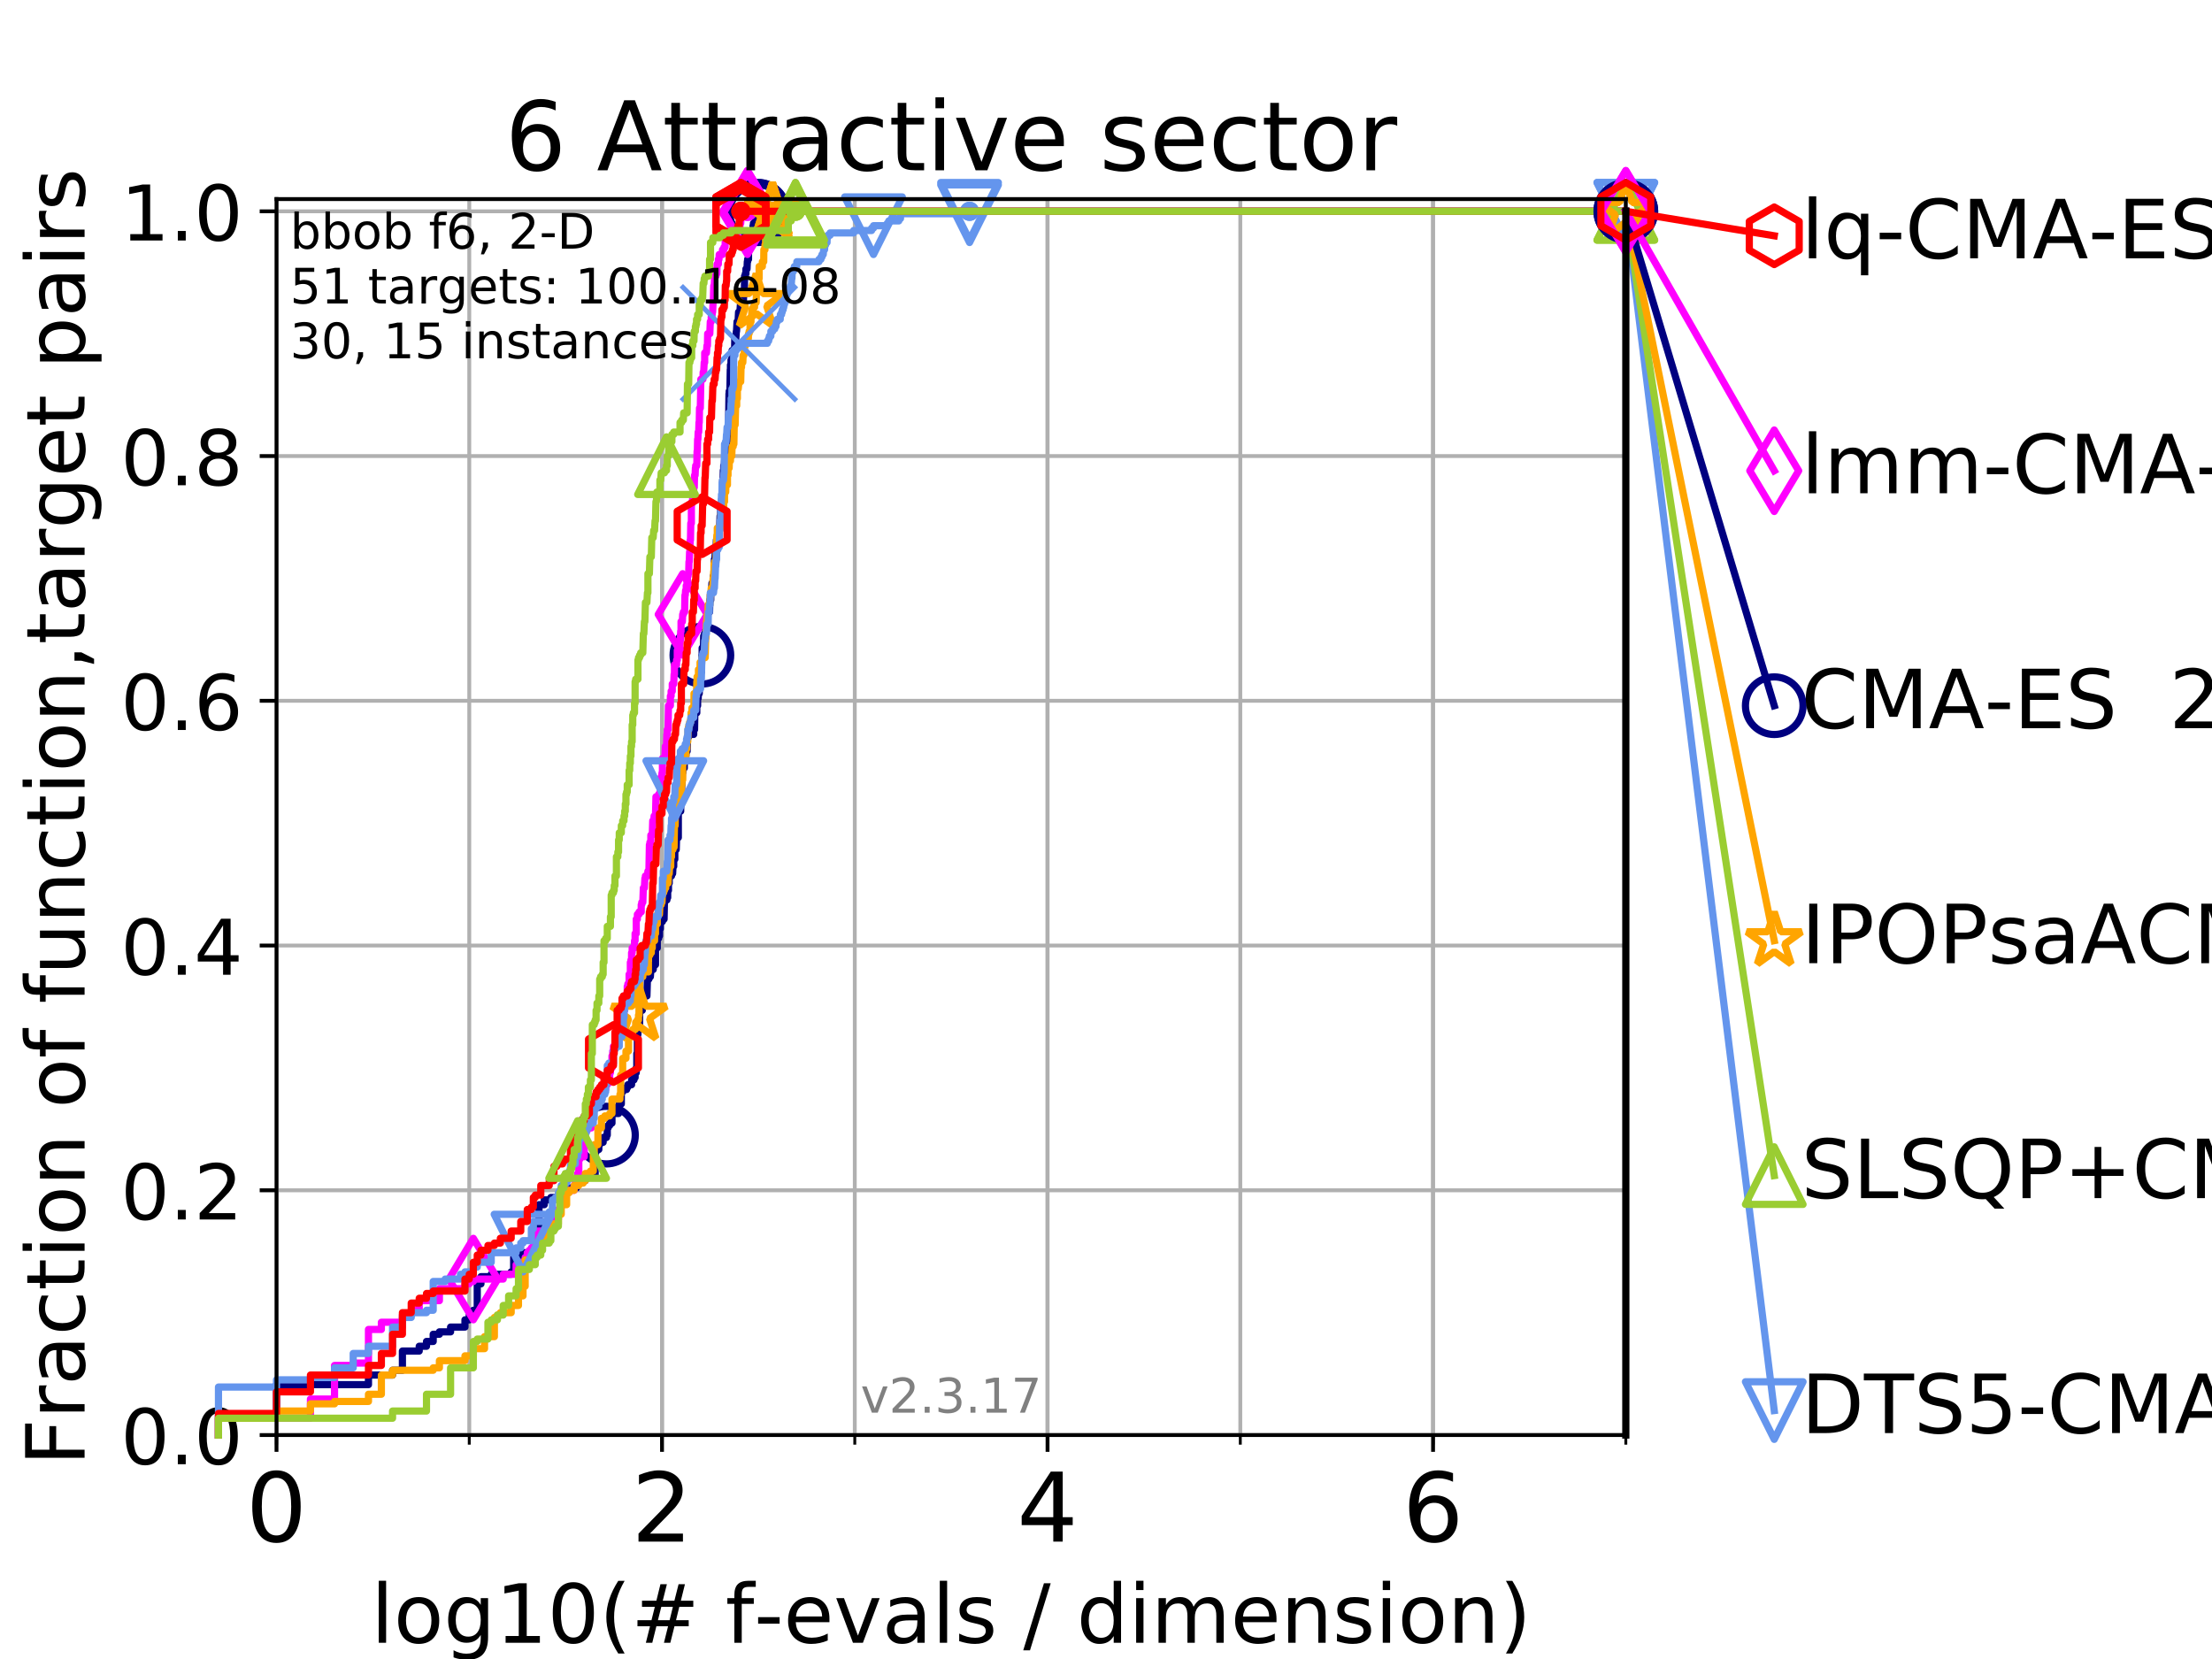 <?xml version="1.0" encoding="utf-8" standalone="no"?>
<!DOCTYPE svg PUBLIC "-//W3C//DTD SVG 1.1//EN"
  "http://www.w3.org/Graphics/SVG/1.1/DTD/svg11.dtd">
<!-- Created with matplotlib (https://matplotlib.org/) -->
<svg height="345.6pt" version="1.1" viewBox="0 0 460.8 345.6" width="460.8pt" xmlns="http://www.w3.org/2000/svg" xmlns:xlink="http://www.w3.org/1999/xlink">
 <defs>
  <style type="text/css">
*{stroke-linecap:butt;stroke-linejoin:round;}
  </style>
 </defs>
 <g id="figure_1">
  <g id="patch_1">
   <path d="M 0 345.6 
L 460.8 345.6 
L 460.8 0 
L 0 0 
z
" style="fill:#ffffff;"/>
  </g>
  <g id="axes_1">
   <g id="patch_2">
    <path d="M 57.6 298.944 
L 338.688 298.944 
L 338.688 41.472 
L 57.6 41.472 
z
" style="fill:#ffffff;"/>
   </g>
   <g id="matplotlib.axis_1">
    <g id="xtick_1">
     <g id="line2d_1">
      <path clip-path="url(#pbf51a402df)" d="M 57.6 298.944 
L 57.6 41.472 
" style="fill:none;stroke:#b0b0b0;stroke-linecap:square;stroke-width:0.8;"/>
     </g>
     <g id="line2d_2">
      <defs>
       <path d="M 0 0 
L 0 3.5 
" id="m29327158f2" style="stroke:#000000;stroke-width:0.8;"/>
      </defs>
      <g>
       <use style="stroke:#000000;stroke-width:0.8;" x="57.6" xlink:href="#m29327158f2" y="298.944"/>
      </g>
     </g>
     <g id="text_1">
      <!-- 0 -->
      <defs>
       <path d="M 31.781 66.406 
Q 24.172 66.406 20.328 58.906 
Q 16.5 51.422 16.5 36.375 
Q 16.5 21.391 20.328 13.891 
Q 24.172 6.391 31.781 6.391 
Q 39.453 6.391 43.281 13.891 
Q 47.125 21.391 47.125 36.375 
Q 47.125 51.422 43.281 58.906 
Q 39.453 66.406 31.781 66.406 
z
M 31.781 74.219 
Q 44.047 74.219 50.516 64.516 
Q 56.984 54.828 56.984 36.375 
Q 56.984 17.969 50.516 8.266 
Q 44.047 -1.422 31.781 -1.422 
Q 19.531 -1.422 13.062 8.266 
Q 6.594 17.969 6.594 36.375 
Q 6.594 54.828 13.062 64.516 
Q 19.531 74.219 31.781 74.219 
z
" id="DejaVuSans-48"/>
      </defs>
      <g transform="translate(51.237 321.141)scale(0.2 -0.2)">
       <use xlink:href="#DejaVuSans-48"/>
      </g>
     </g>
    </g>
    <g id="xtick_2">
     <g id="line2d_3">
      <path clip-path="url(#pbf51a402df)" d="M 137.911 298.944 
L 137.911 41.472 
" style="fill:none;stroke:#b0b0b0;stroke-linecap:square;stroke-width:0.8;"/>
     </g>
     <g id="line2d_4">
      <g>
       <use style="stroke:#000000;stroke-width:0.8;" x="137.911" xlink:href="#m29327158f2" y="298.944"/>
      </g>
     </g>
     <g id="text_2">
      <!-- 2 -->
      <defs>
       <path d="M 19.188 8.297 
L 53.609 8.297 
L 53.609 0 
L 7.328 0 
L 7.328 8.297 
Q 12.938 14.109 22.625 23.891 
Q 32.328 33.688 34.812 36.531 
Q 39.547 41.844 41.422 45.531 
Q 43.312 49.219 43.312 52.781 
Q 43.312 58.594 39.234 62.25 
Q 35.156 65.922 28.609 65.922 
Q 23.969 65.922 18.812 64.312 
Q 13.672 62.703 7.812 59.422 
L 7.812 69.391 
Q 13.766 71.781 18.938 73 
Q 24.125 74.219 28.422 74.219 
Q 39.75 74.219 46.484 68.547 
Q 53.219 62.891 53.219 53.422 
Q 53.219 48.922 51.531 44.891 
Q 49.859 40.875 45.406 35.406 
Q 44.188 33.984 37.641 27.219 
Q 31.109 20.453 19.188 8.297 
z
" id="DejaVuSans-50"/>
      </defs>
      <g transform="translate(131.548 321.141)scale(0.2 -0.2)">
       <use xlink:href="#DejaVuSans-50"/>
      </g>
     </g>
    </g>
    <g id="xtick_3">
     <g id="line2d_5">
      <path clip-path="url(#pbf51a402df)" d="M 218.222 298.944 
L 218.222 41.472 
" style="fill:none;stroke:#b0b0b0;stroke-linecap:square;stroke-width:0.8;"/>
     </g>
     <g id="line2d_6">
      <g>
       <use style="stroke:#000000;stroke-width:0.8;" x="218.222" xlink:href="#m29327158f2" y="298.944"/>
      </g>
     </g>
     <g id="text_3">
      <!-- 4 -->
      <defs>
       <path d="M 37.797 64.312 
L 12.891 25.391 
L 37.797 25.391 
z
M 35.203 72.906 
L 47.609 72.906 
L 47.609 25.391 
L 58.016 25.391 
L 58.016 17.188 
L 47.609 17.188 
L 47.609 0 
L 37.797 0 
L 37.797 17.188 
L 4.891 17.188 
L 4.891 26.703 
z
" id="DejaVuSans-52"/>
      </defs>
      <g transform="translate(211.859 321.141)scale(0.2 -0.2)">
       <use xlink:href="#DejaVuSans-52"/>
      </g>
     </g>
    </g>
    <g id="xtick_4">
     <g id="line2d_7">
      <path clip-path="url(#pbf51a402df)" d="M 298.533 298.944 
L 298.533 41.472 
" style="fill:none;stroke:#b0b0b0;stroke-linecap:square;stroke-width:0.8;"/>
     </g>
     <g id="line2d_8">
      <g>
       <use style="stroke:#000000;stroke-width:0.8;" x="298.533" xlink:href="#m29327158f2" y="298.944"/>
      </g>
     </g>
     <g id="text_4">
      <!-- 6 -->
      <defs>
       <path d="M 33.016 40.375 
Q 26.375 40.375 22.484 35.828 
Q 18.609 31.297 18.609 23.391 
Q 18.609 15.531 22.484 10.953 
Q 26.375 6.391 33.016 6.391 
Q 39.656 6.391 43.531 10.953 
Q 47.406 15.531 47.406 23.391 
Q 47.406 31.297 43.531 35.828 
Q 39.656 40.375 33.016 40.375 
z
M 52.594 71.297 
L 52.594 62.312 
Q 48.875 64.062 45.094 64.984 
Q 41.312 65.922 37.594 65.922 
Q 27.828 65.922 22.672 59.328 
Q 17.531 52.734 16.797 39.406 
Q 19.672 43.656 24.016 45.922 
Q 28.375 48.188 33.594 48.188 
Q 44.578 48.188 50.953 41.516 
Q 57.328 34.859 57.328 23.391 
Q 57.328 12.156 50.688 5.359 
Q 44.047 -1.422 33.016 -1.422 
Q 20.359 -1.422 13.672 8.266 
Q 6.984 17.969 6.984 36.375 
Q 6.984 53.656 15.188 63.938 
Q 23.391 74.219 37.203 74.219 
Q 40.922 74.219 44.703 73.484 
Q 48.484 72.75 52.594 71.297 
z
" id="DejaVuSans-54"/>
      </defs>
      <g transform="translate(292.17 321.141)scale(0.2 -0.2)">
       <use xlink:href="#DejaVuSans-54"/>
      </g>
     </g>
    </g>
    <g id="xtick_5">
     <g id="line2d_9">
      <path clip-path="url(#pbf51a402df)" d="M 57.6 298.944 
L 57.6 41.472 
" style="fill:none;stroke:#b0b0b0;stroke-linecap:square;stroke-width:0.8;"/>
     </g>
     <g id="line2d_10">
      <defs>
       <path d="M 0 0 
L 0 2 
" id="mcf81fdb1f7" style="stroke:#000000;stroke-width:0.6;"/>
      </defs>
      <g>
       <use style="stroke:#000000;stroke-width:0.6;" x="57.6" xlink:href="#mcf81fdb1f7" y="298.944"/>
      </g>
     </g>
    </g>
    <g id="xtick_6">
     <g id="line2d_11">
      <path clip-path="url(#pbf51a402df)" d="M 97.755 298.944 
L 97.755 41.472 
" style="fill:none;stroke:#b0b0b0;stroke-linecap:square;stroke-width:0.8;"/>
     </g>
     <g id="line2d_12">
      <g>
       <use style="stroke:#000000;stroke-width:0.6;" x="97.755" xlink:href="#mcf81fdb1f7" y="298.944"/>
      </g>
     </g>
    </g>
    <g id="xtick_7">
     <g id="line2d_13">
      <path clip-path="url(#pbf51a402df)" d="M 137.911 298.944 
L 137.911 41.472 
" style="fill:none;stroke:#b0b0b0;stroke-linecap:square;stroke-width:0.8;"/>
     </g>
     <g id="line2d_14">
      <g>
       <use style="stroke:#000000;stroke-width:0.6;" x="137.911" xlink:href="#mcf81fdb1f7" y="298.944"/>
      </g>
     </g>
    </g>
    <g id="xtick_8">
     <g id="line2d_15">
      <path clip-path="url(#pbf51a402df)" d="M 178.066 298.944 
L 178.066 41.472 
" style="fill:none;stroke:#b0b0b0;stroke-linecap:square;stroke-width:0.8;"/>
     </g>
     <g id="line2d_16">
      <g>
       <use style="stroke:#000000;stroke-width:0.6;" x="178.066" xlink:href="#mcf81fdb1f7" y="298.944"/>
      </g>
     </g>
    </g>
    <g id="xtick_9">
     <g id="line2d_17">
      <path clip-path="url(#pbf51a402df)" d="M 218.222 298.944 
L 218.222 41.472 
" style="fill:none;stroke:#b0b0b0;stroke-linecap:square;stroke-width:0.8;"/>
     </g>
     <g id="line2d_18">
      <g>
       <use style="stroke:#000000;stroke-width:0.6;" x="218.222" xlink:href="#mcf81fdb1f7" y="298.944"/>
      </g>
     </g>
    </g>
    <g id="xtick_10">
     <g id="line2d_19">
      <path clip-path="url(#pbf51a402df)" d="M 258.377 298.944 
L 258.377 41.472 
" style="fill:none;stroke:#b0b0b0;stroke-linecap:square;stroke-width:0.8;"/>
     </g>
     <g id="line2d_20">
      <g>
       <use style="stroke:#000000;stroke-width:0.6;" x="258.377" xlink:href="#mcf81fdb1f7" y="298.944"/>
      </g>
     </g>
    </g>
    <g id="xtick_11">
     <g id="line2d_21">
      <path clip-path="url(#pbf51a402df)" d="M 298.533 298.944 
L 298.533 41.472 
" style="fill:none;stroke:#b0b0b0;stroke-linecap:square;stroke-width:0.8;"/>
     </g>
     <g id="line2d_22">
      <g>
       <use style="stroke:#000000;stroke-width:0.6;" x="298.533" xlink:href="#mcf81fdb1f7" y="298.944"/>
      </g>
     </g>
    </g>
    <g id="xtick_12">
     <g id="line2d_23">
      <path clip-path="url(#pbf51a402df)" d="M 338.688 298.944 
L 338.688 41.472 
" style="fill:none;stroke:#b0b0b0;stroke-linecap:square;stroke-width:0.8;"/>
     </g>
     <g id="line2d_24">
      <g>
       <use style="stroke:#000000;stroke-width:0.6;" x="338.688" xlink:href="#mcf81fdb1f7" y="298.944"/>
      </g>
     </g>
    </g>
    <g id="text_5">
     <!-- log10(# f-evals / dimension) -->
     <defs>
      <path d="M 9.422 75.984 
L 18.406 75.984 
L 18.406 0 
L 9.422 0 
z
" id="DejaVuSans-108"/>
      <path d="M 30.609 48.391 
Q 23.391 48.391 19.188 42.75 
Q 14.984 37.109 14.984 27.297 
Q 14.984 17.484 19.156 11.844 
Q 23.344 6.203 30.609 6.203 
Q 37.797 6.203 41.984 11.859 
Q 46.188 17.531 46.188 27.297 
Q 46.188 37.016 41.984 42.703 
Q 37.797 48.391 30.609 48.391 
z
M 30.609 56 
Q 42.328 56 49.016 48.375 
Q 55.719 40.766 55.719 27.297 
Q 55.719 13.875 49.016 6.219 
Q 42.328 -1.422 30.609 -1.422 
Q 18.844 -1.422 12.172 6.219 
Q 5.516 13.875 5.516 27.297 
Q 5.516 40.766 12.172 48.375 
Q 18.844 56 30.609 56 
z
" id="DejaVuSans-111"/>
      <path d="M 45.406 27.984 
Q 45.406 37.75 41.375 43.109 
Q 37.359 48.484 30.078 48.484 
Q 22.859 48.484 18.828 43.109 
Q 14.797 37.75 14.797 27.984 
Q 14.797 18.266 18.828 12.891 
Q 22.859 7.516 30.078 7.516 
Q 37.359 7.516 41.375 12.891 
Q 45.406 18.266 45.406 27.984 
z
M 54.391 6.781 
Q 54.391 -7.172 48.188 -13.984 
Q 42 -20.797 29.203 -20.797 
Q 24.469 -20.797 20.266 -20.094 
Q 16.062 -19.391 12.109 -17.922 
L 12.109 -9.188 
Q 16.062 -11.328 19.922 -12.344 
Q 23.781 -13.375 27.781 -13.375 
Q 36.625 -13.375 41.016 -8.766 
Q 45.406 -4.156 45.406 5.172 
L 45.406 9.625 
Q 42.625 4.781 38.281 2.391 
Q 33.938 0 27.875 0 
Q 17.828 0 11.672 7.656 
Q 5.516 15.328 5.516 27.984 
Q 5.516 40.672 11.672 48.328 
Q 17.828 56 27.875 56 
Q 33.938 56 38.281 53.609 
Q 42.625 51.219 45.406 46.391 
L 45.406 54.688 
L 54.391 54.688 
z
" id="DejaVuSans-103"/>
      <path d="M 12.406 8.297 
L 28.516 8.297 
L 28.516 63.922 
L 10.984 60.406 
L 10.984 69.391 
L 28.422 72.906 
L 38.281 72.906 
L 38.281 8.297 
L 54.391 8.297 
L 54.391 0 
L 12.406 0 
z
" id="DejaVuSans-49"/>
      <path d="M 31 75.875 
Q 24.469 64.656 21.281 53.656 
Q 18.109 42.672 18.109 31.391 
Q 18.109 20.125 21.312 9.062 
Q 24.516 -2 31 -13.188 
L 23.188 -13.188 
Q 15.875 -1.703 12.234 9.375 
Q 8.594 20.453 8.594 31.391 
Q 8.594 42.281 12.203 53.312 
Q 15.828 64.359 23.188 75.875 
z
" id="DejaVuSans-40"/>
      <path d="M 51.125 44 
L 36.922 44 
L 32.812 27.688 
L 47.125 27.688 
z
M 43.797 71.781 
L 38.719 51.516 
L 52.984 51.516 
L 58.109 71.781 
L 65.922 71.781 
L 60.891 51.516 
L 76.125 51.516 
L 76.125 44 
L 58.984 44 
L 54.984 27.688 
L 70.516 27.688 
L 70.516 20.219 
L 53.078 20.219 
L 48 0 
L 40.188 0 
L 45.219 20.219 
L 30.906 20.219 
L 25.875 0 
L 18.016 0 
L 23.094 20.219 
L 7.719 20.219 
L 7.719 27.688 
L 24.906 27.688 
L 29 44 
L 13.281 44 
L 13.281 51.516 
L 30.906 51.516 
L 35.891 71.781 
z
" id="DejaVuSans-35"/>
      <path id="DejaVuSans-32"/>
      <path d="M 37.109 75.984 
L 37.109 68.5 
L 28.516 68.5 
Q 23.688 68.5 21.797 66.547 
Q 19.922 64.594 19.922 59.516 
L 19.922 54.688 
L 34.719 54.688 
L 34.719 47.703 
L 19.922 47.703 
L 19.922 0 
L 10.891 0 
L 10.891 47.703 
L 2.297 47.703 
L 2.297 54.688 
L 10.891 54.688 
L 10.891 58.5 
Q 10.891 67.625 15.141 71.797 
Q 19.391 75.984 28.609 75.984 
z
" id="DejaVuSans-102"/>
      <path d="M 4.891 31.391 
L 31.203 31.391 
L 31.203 23.391 
L 4.891 23.391 
z
" id="DejaVuSans-45"/>
      <path d="M 56.203 29.594 
L 56.203 25.203 
L 14.891 25.203 
Q 15.484 15.922 20.484 11.062 
Q 25.484 6.203 34.422 6.203 
Q 39.594 6.203 44.453 7.469 
Q 49.312 8.734 54.109 11.281 
L 54.109 2.781 
Q 49.266 0.734 44.188 -0.344 
Q 39.109 -1.422 33.891 -1.422 
Q 20.797 -1.422 13.156 6.188 
Q 5.516 13.812 5.516 26.812 
Q 5.516 40.234 12.766 48.109 
Q 20.016 56 32.328 56 
Q 43.359 56 49.781 48.891 
Q 56.203 41.797 56.203 29.594 
z
M 47.219 32.234 
Q 47.125 39.594 43.094 43.984 
Q 39.062 48.391 32.422 48.391 
Q 24.906 48.391 20.391 44.141 
Q 15.875 39.891 15.188 32.172 
z
" id="DejaVuSans-101"/>
      <path d="M 2.984 54.688 
L 12.5 54.688 
L 29.594 8.797 
L 46.688 54.688 
L 56.203 54.688 
L 35.688 0 
L 23.484 0 
z
" id="DejaVuSans-118"/>
      <path d="M 34.281 27.484 
Q 23.391 27.484 19.188 25 
Q 14.984 22.516 14.984 16.5 
Q 14.984 11.719 18.141 8.906 
Q 21.297 6.109 26.703 6.109 
Q 34.188 6.109 38.703 11.406 
Q 43.219 16.703 43.219 25.484 
L 43.219 27.484 
z
M 52.203 31.203 
L 52.203 0 
L 43.219 0 
L 43.219 8.297 
Q 40.141 3.328 35.547 0.953 
Q 30.953 -1.422 24.312 -1.422 
Q 15.922 -1.422 10.953 3.297 
Q 6 8.016 6 15.922 
Q 6 25.141 12.172 29.828 
Q 18.359 34.516 30.609 34.516 
L 43.219 34.516 
L 43.219 35.406 
Q 43.219 41.609 39.141 45 
Q 35.062 48.391 27.688 48.391 
Q 23 48.391 18.547 47.266 
Q 14.109 46.141 10.016 43.891 
L 10.016 52.203 
Q 14.938 54.109 19.578 55.047 
Q 24.219 56 28.609 56 
Q 40.484 56 46.344 49.844 
Q 52.203 43.703 52.203 31.203 
z
" id="DejaVuSans-97"/>
      <path d="M 44.281 53.078 
L 44.281 44.578 
Q 40.484 46.531 36.375 47.5 
Q 32.281 48.484 27.875 48.484 
Q 21.188 48.484 17.844 46.438 
Q 14.5 44.391 14.5 40.281 
Q 14.5 37.156 16.891 35.375 
Q 19.281 33.594 26.516 31.984 
L 29.594 31.297 
Q 39.156 29.25 43.188 25.516 
Q 47.219 21.781 47.219 15.094 
Q 47.219 7.469 41.188 3.016 
Q 35.156 -1.422 24.609 -1.422 
Q 20.219 -1.422 15.453 -0.562 
Q 10.688 0.297 5.422 2 
L 5.422 11.281 
Q 10.406 8.688 15.234 7.391 
Q 20.062 6.109 24.812 6.109 
Q 31.156 6.109 34.562 8.281 
Q 37.984 10.453 37.984 14.406 
Q 37.984 18.062 35.516 20.016 
Q 33.062 21.969 24.703 23.781 
L 21.578 24.516 
Q 13.234 26.266 9.516 29.906 
Q 5.812 33.547 5.812 39.891 
Q 5.812 47.609 11.281 51.797 
Q 16.75 56 26.812 56 
Q 31.781 56 36.172 55.266 
Q 40.578 54.547 44.281 53.078 
z
" id="DejaVuSans-115"/>
      <path d="M 25.391 72.906 
L 33.688 72.906 
L 8.297 -9.281 
L 0 -9.281 
z
" id="DejaVuSans-47"/>
      <path d="M 45.406 46.391 
L 45.406 75.984 
L 54.391 75.984 
L 54.391 0 
L 45.406 0 
L 45.406 8.203 
Q 42.578 3.328 38.25 0.953 
Q 33.938 -1.422 27.875 -1.422 
Q 17.969 -1.422 11.734 6.484 
Q 5.516 14.406 5.516 27.297 
Q 5.516 40.188 11.734 48.094 
Q 17.969 56 27.875 56 
Q 33.938 56 38.25 53.625 
Q 42.578 51.266 45.406 46.391 
z
M 14.797 27.297 
Q 14.797 17.391 18.875 11.75 
Q 22.953 6.109 30.078 6.109 
Q 37.203 6.109 41.297 11.75 
Q 45.406 17.391 45.406 27.297 
Q 45.406 37.203 41.297 42.844 
Q 37.203 48.484 30.078 48.484 
Q 22.953 48.484 18.875 42.844 
Q 14.797 37.203 14.797 27.297 
z
" id="DejaVuSans-100"/>
      <path d="M 9.422 54.688 
L 18.406 54.688 
L 18.406 0 
L 9.422 0 
z
M 9.422 75.984 
L 18.406 75.984 
L 18.406 64.594 
L 9.422 64.594 
z
" id="DejaVuSans-105"/>
      <path d="M 52 44.188 
Q 55.375 50.25 60.062 53.125 
Q 64.75 56 71.094 56 
Q 79.641 56 84.281 50.016 
Q 88.922 44.047 88.922 33.016 
L 88.922 0 
L 79.891 0 
L 79.891 32.719 
Q 79.891 40.578 77.094 44.375 
Q 74.312 48.188 68.609 48.188 
Q 61.625 48.188 57.562 43.547 
Q 53.516 38.922 53.516 30.906 
L 53.516 0 
L 44.484 0 
L 44.484 32.719 
Q 44.484 40.625 41.703 44.406 
Q 38.922 48.188 33.109 48.188 
Q 26.219 48.188 22.156 43.531 
Q 18.109 38.875 18.109 30.906 
L 18.109 0 
L 9.078 0 
L 9.078 54.688 
L 18.109 54.688 
L 18.109 46.188 
Q 21.188 51.219 25.484 53.609 
Q 29.781 56 35.688 56 
Q 41.656 56 45.828 52.969 
Q 50 49.953 52 44.188 
z
" id="DejaVuSans-109"/>
      <path d="M 54.891 33.016 
L 54.891 0 
L 45.906 0 
L 45.906 32.719 
Q 45.906 40.484 42.875 44.328 
Q 39.844 48.188 33.797 48.188 
Q 26.516 48.188 22.312 43.547 
Q 18.109 38.922 18.109 30.906 
L 18.109 0 
L 9.078 0 
L 9.078 54.688 
L 18.109 54.688 
L 18.109 46.188 
Q 21.344 51.125 25.703 53.562 
Q 30.078 56 35.797 56 
Q 45.219 56 50.047 50.172 
Q 54.891 44.344 54.891 33.016 
z
" id="DejaVuSans-110"/>
      <path d="M 8.016 75.875 
L 15.828 75.875 
Q 23.141 64.359 26.781 53.312 
Q 30.422 42.281 30.422 31.391 
Q 30.422 20.453 26.781 9.375 
Q 23.141 -1.703 15.828 -13.188 
L 8.016 -13.188 
Q 14.5 -2 17.703 9.062 
Q 20.906 20.125 20.906 31.391 
Q 20.906 42.672 17.703 53.656 
Q 14.5 64.656 8.016 75.875 
z
" id="DejaVuSans-41"/>
     </defs>
     <g transform="translate(77.303 342.218)scale(0.17 -0.17)">
      <use xlink:href="#DejaVuSans-108"/>
      <use x="27.783" xlink:href="#DejaVuSans-111"/>
      <use x="88.965" xlink:href="#DejaVuSans-103"/>
      <use x="152.441" xlink:href="#DejaVuSans-49"/>
      <use x="216.064" xlink:href="#DejaVuSans-48"/>
      <use x="279.688" xlink:href="#DejaVuSans-40"/>
      <use x="318.701" xlink:href="#DejaVuSans-35"/>
      <use x="402.49" xlink:href="#DejaVuSans-32"/>
      <use x="434.277" xlink:href="#DejaVuSans-102"/>
      <use x="469.404" xlink:href="#DejaVuSans-45"/>
      <use x="505.488" xlink:href="#DejaVuSans-101"/>
      <use x="567.012" xlink:href="#DejaVuSans-118"/>
      <use x="626.191" xlink:href="#DejaVuSans-97"/>
      <use x="687.471" xlink:href="#DejaVuSans-108"/>
      <use x="715.254" xlink:href="#DejaVuSans-115"/>
      <use x="767.354" xlink:href="#DejaVuSans-32"/>
      <use x="799.141" xlink:href="#DejaVuSans-47"/>
      <use x="832.832" xlink:href="#DejaVuSans-32"/>
      <use x="864.619" xlink:href="#DejaVuSans-100"/>
      <use x="928.096" xlink:href="#DejaVuSans-105"/>
      <use x="955.879" xlink:href="#DejaVuSans-109"/>
      <use x="1053.291" xlink:href="#DejaVuSans-101"/>
      <use x="1114.814" xlink:href="#DejaVuSans-110"/>
      <use x="1178.193" xlink:href="#DejaVuSans-115"/>
      <use x="1230.293" xlink:href="#DejaVuSans-105"/>
      <use x="1258.076" xlink:href="#DejaVuSans-111"/>
      <use x="1319.258" xlink:href="#DejaVuSans-110"/>
      <use x="1382.637" xlink:href="#DejaVuSans-41"/>
     </g>
    </g>
   </g>
   <g id="matplotlib.axis_2">
    <g id="ytick_1">
     <g id="line2d_25">
      <path clip-path="url(#pbf51a402df)" d="M 57.6 298.944 
L 338.688 298.944 
" style="fill:none;stroke:#b0b0b0;stroke-linecap:square;stroke-width:0.8;"/>
     </g>
     <g id="line2d_26">
      <defs>
       <path d="M 0 0 
L -3.5 0 
" id="m5f36f4f689" style="stroke:#000000;stroke-width:0.8;"/>
      </defs>
      <g>
       <use style="stroke:#000000;stroke-width:0.8;" x="57.6" xlink:href="#m5f36f4f689" y="298.944"/>
      </g>
     </g>
     <g id="text_6">
      <!-- 0.0 -->
      <defs>
       <path d="M 10.688 12.406 
L 21 12.406 
L 21 0 
L 10.688 0 
z
" id="DejaVuSans-46"/>
      </defs>
      <g transform="translate(25.155 305.023)scale(0.16 -0.16)">
       <use xlink:href="#DejaVuSans-48"/>
       <use x="63.623" xlink:href="#DejaVuSans-46"/>
       <use x="95.41" xlink:href="#DejaVuSans-48"/>
      </g>
     </g>
    </g>
    <g id="ytick_2">
     <g id="line2d_27">
      <path clip-path="url(#pbf51a402df)" d="M 57.6 247.959 
L 338.688 247.959 
" style="fill:none;stroke:#b0b0b0;stroke-linecap:square;stroke-width:0.8;"/>
     </g>
     <g id="line2d_28">
      <g>
       <use style="stroke:#000000;stroke-width:0.8;" x="57.6" xlink:href="#m5f36f4f689" y="247.959"/>
      </g>
     </g>
     <g id="text_7">
      <!-- 0.2 -->
      <g transform="translate(25.155 254.038)scale(0.16 -0.16)">
       <use xlink:href="#DejaVuSans-48"/>
       <use x="63.623" xlink:href="#DejaVuSans-46"/>
       <use x="95.41" xlink:href="#DejaVuSans-50"/>
      </g>
     </g>
    </g>
    <g id="ytick_3">
     <g id="line2d_29">
      <path clip-path="url(#pbf51a402df)" d="M 57.6 196.975 
L 338.688 196.975 
" style="fill:none;stroke:#b0b0b0;stroke-linecap:square;stroke-width:0.8;"/>
     </g>
     <g id="line2d_30">
      <g>
       <use style="stroke:#000000;stroke-width:0.8;" x="57.6" xlink:href="#m5f36f4f689" y="196.975"/>
      </g>
     </g>
     <g id="text_8">
      <!-- 0.4 -->
      <g transform="translate(25.155 203.054)scale(0.16 -0.16)">
       <use xlink:href="#DejaVuSans-48"/>
       <use x="63.623" xlink:href="#DejaVuSans-46"/>
       <use x="95.41" xlink:href="#DejaVuSans-52"/>
      </g>
     </g>
    </g>
    <g id="ytick_4">
     <g id="line2d_31">
      <path clip-path="url(#pbf51a402df)" d="M 57.6 145.99 
L 338.688 145.99 
" style="fill:none;stroke:#b0b0b0;stroke-linecap:square;stroke-width:0.8;"/>
     </g>
     <g id="line2d_32">
      <g>
       <use style="stroke:#000000;stroke-width:0.8;" x="57.6" xlink:href="#m5f36f4f689" y="145.99"/>
      </g>
     </g>
     <g id="text_9">
      <!-- 0.6 -->
      <g transform="translate(25.155 152.069)scale(0.16 -0.16)">
       <use xlink:href="#DejaVuSans-48"/>
       <use x="63.623" xlink:href="#DejaVuSans-46"/>
       <use x="95.41" xlink:href="#DejaVuSans-54"/>
      </g>
     </g>
    </g>
    <g id="ytick_5">
     <g id="line2d_33">
      <path clip-path="url(#pbf51a402df)" d="M 57.6 95.006 
L 338.688 95.006 
" style="fill:none;stroke:#b0b0b0;stroke-linecap:square;stroke-width:0.8;"/>
     </g>
     <g id="line2d_34">
      <g>
       <use style="stroke:#000000;stroke-width:0.8;" x="57.6" xlink:href="#m5f36f4f689" y="95.006"/>
      </g>
     </g>
     <g id="text_10">
      <!-- 0.8 -->
      <defs>
       <path d="M 31.781 34.625 
Q 24.75 34.625 20.719 30.859 
Q 16.703 27.094 16.703 20.516 
Q 16.703 13.922 20.719 10.156 
Q 24.75 6.391 31.781 6.391 
Q 38.812 6.391 42.859 10.172 
Q 46.922 13.969 46.922 20.516 
Q 46.922 27.094 42.891 30.859 
Q 38.875 34.625 31.781 34.625 
z
M 21.922 38.812 
Q 15.578 40.375 12.031 44.719 
Q 8.5 49.078 8.5 55.328 
Q 8.5 64.062 14.719 69.141 
Q 20.953 74.219 31.781 74.219 
Q 42.672 74.219 48.875 69.141 
Q 55.078 64.062 55.078 55.328 
Q 55.078 49.078 51.531 44.719 
Q 48 40.375 41.703 38.812 
Q 48.828 37.156 52.797 32.312 
Q 56.781 27.484 56.781 20.516 
Q 56.781 9.906 50.312 4.234 
Q 43.844 -1.422 31.781 -1.422 
Q 19.734 -1.422 13.25 4.234 
Q 6.781 9.906 6.781 20.516 
Q 6.781 27.484 10.781 32.312 
Q 14.797 37.156 21.922 38.812 
z
M 18.312 54.391 
Q 18.312 48.734 21.844 45.562 
Q 25.391 42.391 31.781 42.391 
Q 38.141 42.391 41.719 45.562 
Q 45.312 48.734 45.312 54.391 
Q 45.312 60.062 41.719 63.234 
Q 38.141 66.406 31.781 66.406 
Q 25.391 66.406 21.844 63.234 
Q 18.312 60.062 18.312 54.391 
z
" id="DejaVuSans-56"/>
      </defs>
      <g transform="translate(25.155 101.085)scale(0.16 -0.16)">
       <use xlink:href="#DejaVuSans-48"/>
       <use x="63.623" xlink:href="#DejaVuSans-46"/>
       <use x="95.41" xlink:href="#DejaVuSans-56"/>
      </g>
     </g>
    </g>
    <g id="ytick_6">
     <g id="line2d_35">
      <path clip-path="url(#pbf51a402df)" d="M 57.6 44.021 
L 338.688 44.021 
" style="fill:none;stroke:#b0b0b0;stroke-linecap:square;stroke-width:0.8;"/>
     </g>
     <g id="line2d_36">
      <g>
       <use style="stroke:#000000;stroke-width:0.8;" x="57.6" xlink:href="#m5f36f4f689" y="44.021"/>
      </g>
     </g>
     <g id="text_11">
      <!-- 1.0 -->
      <g transform="translate(25.155 50.1)scale(0.16 -0.16)">
       <use xlink:href="#DejaVuSans-49"/>
       <use x="63.623" xlink:href="#DejaVuSans-46"/>
       <use x="95.41" xlink:href="#DejaVuSans-48"/>
      </g>
     </g>
    </g>
    <g id="text_12">
     <!-- Fraction of function,target pairs -->
     <defs>
      <path d="M 9.812 72.906 
L 51.703 72.906 
L 51.703 64.594 
L 19.672 64.594 
L 19.672 43.109 
L 48.578 43.109 
L 48.578 34.812 
L 19.672 34.812 
L 19.672 0 
L 9.812 0 
z
" id="DejaVuSans-70"/>
      <path d="M 41.109 46.297 
Q 39.594 47.172 37.812 47.578 
Q 36.031 48 33.891 48 
Q 26.266 48 22.188 43.047 
Q 18.109 38.094 18.109 28.812 
L 18.109 0 
L 9.078 0 
L 9.078 54.688 
L 18.109 54.688 
L 18.109 46.188 
Q 20.953 51.172 25.484 53.578 
Q 30.031 56 36.531 56 
Q 37.453 56 38.578 55.875 
Q 39.703 55.766 41.062 55.516 
z
" id="DejaVuSans-114"/>
      <path d="M 48.781 52.594 
L 48.781 44.188 
Q 44.969 46.297 41.141 47.344 
Q 37.312 48.391 33.406 48.391 
Q 24.656 48.391 19.812 42.844 
Q 14.984 37.312 14.984 27.297 
Q 14.984 17.281 19.812 11.734 
Q 24.656 6.203 33.406 6.203 
Q 37.312 6.203 41.141 7.25 
Q 44.969 8.297 48.781 10.406 
L 48.781 2.094 
Q 45.016 0.344 40.984 -0.531 
Q 36.969 -1.422 32.422 -1.422 
Q 20.062 -1.422 12.781 6.344 
Q 5.516 14.109 5.516 27.297 
Q 5.516 40.672 12.859 48.328 
Q 20.219 56 33.016 56 
Q 37.156 56 41.109 55.141 
Q 45.062 54.297 48.781 52.594 
z
" id="DejaVuSans-99"/>
      <path d="M 18.312 70.219 
L 18.312 54.688 
L 36.812 54.688 
L 36.812 47.703 
L 18.312 47.703 
L 18.312 18.016 
Q 18.312 11.328 20.141 9.422 
Q 21.969 7.516 27.594 7.516 
L 36.812 7.516 
L 36.812 0 
L 27.594 0 
Q 17.188 0 13.234 3.875 
Q 9.281 7.766 9.281 18.016 
L 9.281 47.703 
L 2.688 47.703 
L 2.688 54.688 
L 9.281 54.688 
L 9.281 70.219 
z
" id="DejaVuSans-116"/>
      <path d="M 8.5 21.578 
L 8.5 54.688 
L 17.484 54.688 
L 17.484 21.922 
Q 17.484 14.156 20.5 10.266 
Q 23.531 6.391 29.594 6.391 
Q 36.859 6.391 41.078 11.031 
Q 45.312 15.672 45.312 23.688 
L 45.312 54.688 
L 54.297 54.688 
L 54.297 0 
L 45.312 0 
L 45.312 8.406 
Q 42.047 3.422 37.719 1 
Q 33.406 -1.422 27.688 -1.422 
Q 18.266 -1.422 13.375 4.438 
Q 8.5 10.297 8.5 21.578 
z
M 31.109 56 
z
" id="DejaVuSans-117"/>
      <path d="M 11.719 12.406 
L 22.016 12.406 
L 22.016 4 
L 14.016 -11.625 
L 7.719 -11.625 
L 11.719 4 
z
" id="DejaVuSans-44"/>
      <path d="M 18.109 8.203 
L 18.109 -20.797 
L 9.078 -20.797 
L 9.078 54.688 
L 18.109 54.688 
L 18.109 46.391 
Q 20.953 51.266 25.266 53.625 
Q 29.594 56 35.594 56 
Q 45.562 56 51.781 48.094 
Q 58.016 40.188 58.016 27.297 
Q 58.016 14.406 51.781 6.484 
Q 45.562 -1.422 35.594 -1.422 
Q 29.594 -1.422 25.266 0.953 
Q 20.953 3.328 18.109 8.203 
z
M 48.688 27.297 
Q 48.688 37.203 44.609 42.844 
Q 40.531 48.484 33.406 48.484 
Q 26.266 48.484 22.188 42.844 
Q 18.109 37.203 18.109 27.297 
Q 18.109 17.391 22.188 11.75 
Q 26.266 6.109 33.406 6.109 
Q 40.531 6.109 44.609 11.75 
Q 48.688 17.391 48.688 27.297 
z
" id="DejaVuSans-112"/>
     </defs>
     <g transform="translate(17.62 305.347)rotate(-90)scale(0.17 -0.17)">
      <use xlink:href="#DejaVuSans-70"/>
      <use x="57.41" xlink:href="#DejaVuSans-114"/>
      <use x="98.523" xlink:href="#DejaVuSans-97"/>
      <use x="159.803" xlink:href="#DejaVuSans-99"/>
      <use x="214.783" xlink:href="#DejaVuSans-116"/>
      <use x="253.992" xlink:href="#DejaVuSans-105"/>
      <use x="281.775" xlink:href="#DejaVuSans-111"/>
      <use x="342.957" xlink:href="#DejaVuSans-110"/>
      <use x="406.336" xlink:href="#DejaVuSans-32"/>
      <use x="438.123" xlink:href="#DejaVuSans-111"/>
      <use x="499.305" xlink:href="#DejaVuSans-102"/>
      <use x="534.51" xlink:href="#DejaVuSans-32"/>
      <use x="566.297" xlink:href="#DejaVuSans-102"/>
      <use x="601.502" xlink:href="#DejaVuSans-117"/>
      <use x="664.881" xlink:href="#DejaVuSans-110"/>
      <use x="728.26" xlink:href="#DejaVuSans-99"/>
      <use x="783.24" xlink:href="#DejaVuSans-116"/>
      <use x="822.449" xlink:href="#DejaVuSans-105"/>
      <use x="850.232" xlink:href="#DejaVuSans-111"/>
      <use x="911.414" xlink:href="#DejaVuSans-110"/>
      <use x="974.793" xlink:href="#DejaVuSans-44"/>
      <use x="1006.58" xlink:href="#DejaVuSans-116"/>
      <use x="1045.789" xlink:href="#DejaVuSans-97"/>
      <use x="1107.068" xlink:href="#DejaVuSans-114"/>
      <use x="1148.166" xlink:href="#DejaVuSans-103"/>
      <use x="1211.643" xlink:href="#DejaVuSans-101"/>
      <use x="1273.166" xlink:href="#DejaVuSans-116"/>
      <use x="1312.375" xlink:href="#DejaVuSans-32"/>
      <use x="1344.162" xlink:href="#DejaVuSans-112"/>
      <use x="1407.639" xlink:href="#DejaVuSans-97"/>
      <use x="1468.918" xlink:href="#DejaVuSans-105"/>
      <use x="1496.701" xlink:href="#DejaVuSans-114"/>
      <use x="1537.814" xlink:href="#DejaVuSans-115"/>
     </g>
    </g>
   </g>
   <g id="line2d_37">
    <defs>
     <path d="M 0 1.5 
C 0.398 1.5 0.779 1.342 1.061 1.061 
C 1.342 0.779 1.5 0.398 1.5 0 
C 1.5 -0.398 1.342 -0.779 1.061 -1.061 
C 0.779 -1.342 0.398 -1.5 0 -1.5 
C -0.398 -1.5 -0.779 -1.342 -1.061 -1.061 
C -1.342 -0.779 -1.5 -0.398 -1.5 0 
C -1.5 0.398 -1.342 0.779 -1.061 1.061 
C -0.779 1.342 -0.398 1.5 0 1.5 
z
" id="mddd80d13c2" style="stroke:#000080;"/>
    </defs>
    <g>
     <use style="fill:#000080;stroke:#000080;" x="157.893" xlink:href="#mddd80d13c2" y="44.021"/>
     <use style="fill:#000080;stroke:#000080;" x="157.893" xlink:href="#mddd80d13c2" y="44.021"/>
    </g>
   </g>
   <g id="line2d_38">
    <path d="M 45.512 298.944 
L 45.512 294.945 
L 57.6 294.945 
L 57.6 288.447 
L 76.759 288.447 
L 76.759 286.448 
L 81.776 286.448 
L 81.776 285.448 
L 83.83 285.448 
L 83.83 281.449 
L 87.33 281.449 
L 87.33 280.45 
L 88.847 280.45 
L 88.847 279.45 
L 90.243 279.45 
L 90.243 277.95 
L 91.535 277.95 
L 91.535 277.451 
L 93.864 277.451 
L 93.864 276.451 
L 96.861 276.451 
L 96.861 274.951 
L 97.755 274.951 
L 97.755 273.952 
L 98.606 273.952 
L 98.606 272.952 
L 99.418 272.952 
L 99.418 267.454 
L 100.193 267.454 
L 100.193 265.954 
L 102.331 265.954 
L 102.331 265.454 
L 106.489 265.454 
L 106.489 264.954 
L 107.009 264.954 
L 107.009 261.955 
L 108.949 261.955 
L 108.949 260.956 
L 111.105 260.956 
L 111.105 259.956 
L 111.897 259.956 
L 111.897 258.956 
L 112.281 258.956 
L 112.281 250.959 
L 113.383 250.959 
L 113.383 249.959 
L 114.751 249.959 
L 114.751 249.459 
L 117.486 249.459 
L 117.486 248.459 
L 118.31 248.459 
L 118.31 247.46 
L 120.094 247.46 
L 120.094 246.46 
L 120.806 246.46 
L 120.806 245.96 
L 121.931 245.96 
L 121.931 244.96 
L 123.985 244.96 
L 123.985 239.962 
L 124.178 239.962 
L 124.178 239.462 
L 124.744 239.462 
L 124.744 238.462 
L 124.928 238.462 
L 124.928 237.962 
L 125.648 237.962 
L 125.648 236.963 
L 126.338 236.963 
L 126.338 236.463 
L 126.507 236.463 
L 126.507 234.963 
L 126.674 234.963 
L 126.674 234.464 
L 127.003 234.464 
L 127.003 233.964 
L 127.485 233.964 
L 127.485 231.964 
L 128.856 231.964 
L 128.856 231.464 
L 129.002 231.464 
L 129.002 229.965 
L 129.433 229.965 
L 129.433 227.466 
L 129.714 227.466 
L 129.714 226.966 
L 130.532 226.966 
L 130.532 226.466 
L 130.796 226.466 
L 130.796 225.966 
L 131.566 225.966 
L 131.566 224.966 
L 132.06 224.966 
L 132.06 224.467 
L 132.303 224.467 
L 132.303 223.467 
L 132.542 223.467 
L 132.542 222.467 
L 132.66 222.467 
L 132.66 219.468 
L 132.777 219.468 
L 132.777 215.469 
L 132.894 215.469 
L 132.894 214.47 
L 133.125 214.47 
L 133.125 213.97 
L 133.239 213.97 
L 133.239 210.471 
L 133.8 210.471 
L 133.8 207.972 
L 134.019 207.972 
L 134.019 207.472 
L 134.766 207.472 
L 134.87 203.973 
L 135.179 203.973 
L 135.179 203.473 
L 135.482 203.473 
L 135.582 201.973 
L 136.073 201.973 
L 136.17 200.974 
L 136.551 200.974 
L 136.551 197.475 
L 136.924 197.475 
L 136.924 195.475 
L 137.199 195.475 
L 137.199 194.975 
L 137.38 194.975 
L 137.38 193.476 
L 137.559 193.476 
L 137.559 191.976 
L 137.998 191.976 
L 137.998 191.477 
L 138.341 191.477 
L 138.426 187.478 
L 138.927 187.478 
L 138.927 186.978 
L 139.091 186.978 
L 139.091 185.478 
L 139.253 185.478 
L 139.253 183.979 
L 139.414 183.979 
L 139.414 182.479 
L 139.887 182.479 
L 139.887 181.979 
L 140.119 181.979 
L 140.196 180.48 
L 140.348 180.48 
L 140.348 178.98 
L 140.574 178.98 
L 140.574 176.981 
L 140.871 176.981 
L 140.944 174.482 
L 141.307 174.482 
L 141.307 168.983 
L 141.802 168.983 
L 141.802 166.984 
L 141.941 166.984 
L 142.01 163.485 
L 142.079 163.485 
L 142.148 160.986 
L 142.216 160.986 
L 142.284 159.986 
L 142.553 159.986 
L 142.553 157.987 
L 142.686 157.987 
L 142.686 157.487 
L 142.884 157.487 
L 142.95 156.487 
L 143.144 156.487 
L 143.209 153.488 
L 143.464 153.488 
L 143.464 152.988 
L 144.511 152.988 
L 144.511 151.989 
L 144.689 151.989 
L 144.748 148.49 
L 145.155 148.49 
L 145.155 146.99 
L 145.327 146.99 
L 145.327 145.49 
L 145.441 145.49 
L 145.497 144.491 
L 145.666 144.491 
L 145.666 142.491 
L 145.888 142.491 
L 145.888 139.992 
L 146.107 139.992 
L 146.216 136.493 
L 146.27 136.493 
L 146.27 134.994 
L 146.538 134.994 
L 146.591 132.494 
L 146.749 132.494 
L 146.749 131.995 
L 146.958 131.995 
L 147.062 128.995 
L 147.318 128.995 
L 147.369 127.496 
L 147.819 127.496 
L 147.868 124.997 
L 148.064 124.997 
L 148.064 123.497 
L 148.21 123.497 
L 148.306 121.498 
L 148.545 121.498 
L 148.592 119.998 
L 148.733 119.998 
L 148.827 116.499 
L 148.92 116.499 
L 149.012 115 
L 149.15 115 
L 149.241 112.5 
L 149.423 112.5 
L 149.423 112.001 
L 149.691 112.001 
L 149.735 110.501 
L 149.911 110.501 
L 149.999 107.502 
L 150.086 107.502 
L 150.172 105.503 
L 150.301 105.503 
L 150.344 104.003 
L 150.472 104.003 
L 150.557 100.004 
L 150.641 100.004 
L 150.683 98.005 
L 150.766 98.005 
L 150.766 97.005 
L 150.891 97.005 
L 150.974 95.506 
L 151.015 95.506 
L 151.015 95.006 
L 151.138 95.006 
L 151.138 94.006 
L 151.26 94.006 
L 151.26 93.006 
L 151.422 93.006 
L 151.502 90.507 
L 151.661 90.507 
L 151.74 88.508 
L 151.779 88.508 
L 151.858 82.01 
L 151.897 82.01 
L 151.897 81.51 
L 152.053 81.51 
L 152.13 77.011 
L 152.169 77.011 
L 152.169 76.012 
L 152.284 76.012 
L 152.284 75.012 
L 152.436 75.012 
L 152.512 73.012 
L 153.032 73.012 
L 153.069 70.513 
L 153.287 70.513 
L 153.395 69.014 
L 153.431 69.014 
L 153.538 67.014 
L 153.75 67.014 
L 153.855 65.015 
L 154.133 65.015 
L 154.236 63.515 
L 154.304 63.515 
L 154.304 62.516 
L 154.874 62.516 
L 154.906 61.516 
L 155.07 61.516 
L 155.103 57.517 
L 155.265 57.517 
L 155.265 57.017 
L 155.393 57.017 
L 155.393 56.018 
L 155.616 56.018 
L 155.679 54.518 
L 155.742 54.518 
L 155.742 54.018 
L 155.929 54.018 
L 155.929 52.019 
L 156.114 52.019 
L 156.175 51.019 
L 156.449 51.019 
L 156.449 50.519 
L 156.836 50.519 
L 156.865 47.02 
L 156.953 47.02 
L 156.953 46.52 
L 157.358 46.52 
L 157.358 45.521 
L 157.67 45.521 
L 157.67 44.521 
L 157.893 44.521 
L 157.893 44.021 
L 338.688 44.021 
L 338.688 44.021 
" style="fill:none;stroke:#000080;stroke-linecap:square;stroke-width:1.5;"/>
   </g>
   <g id="line2d_39">
    <defs>
     <path d="M 0 6 
C 1.591 6 3.117 5.368 4.243 4.243 
C 5.368 3.117 6 1.591 6 0 
C 6 -1.591 5.368 -3.117 4.243 -4.243 
C 3.117 -5.368 1.591 -6 0 -6 
C -1.591 -6 -3.117 -5.368 -4.243 -4.243 
C -5.368 -3.117 -6 -1.591 -6 0 
C -6 1.591 -5.368 3.117 -4.243 4.243 
C -3.117 5.368 -1.591 6 0 6 
z
" id="mb29eb7c8c1" style="stroke:#000080;stroke-width:1.5;"/>
    </defs>
    <g>
     <use style="fill-opacity:0;stroke:#000080;stroke-width:1.5;" x="126.338" xlink:href="#mb29eb7c8c1" y="236.463"/>
     <use style="fill-opacity:0;stroke:#000080;stroke-width:1.5;" x="146.216" xlink:href="#mb29eb7c8c1" y="136.493"/>
     <use style="fill-opacity:0;stroke:#000080;stroke-width:1.5;" x="157.893" xlink:href="#mb29eb7c8c1" y="44.521"/>
     <use style="fill-opacity:0;stroke:#000080;stroke-width:1.5;" x="157.893" xlink:href="#mb29eb7c8c1" y="44.021"/>
     <use style="fill-opacity:0;stroke:#000080;stroke-width:1.5;" x="157.893" xlink:href="#mb29eb7c8c1" y="44.021"/>
     <use style="fill-opacity:0;stroke:#000080;stroke-width:1.5;" x="338.688" xlink:href="#mb29eb7c8c1" y="44.021"/>
    </g>
   </g>
   <g id="line2d_40">
    <path style="fill:none;stroke:#000080;stroke-linecap:square;stroke-width:1.5;"/>
    <g/>
   </g>
   <g id="line2d_41">
    <defs>
     <path d="M 0 1.5 
C 0.398 1.5 0.779 1.342 1.061 1.061 
C 1.342 0.779 1.5 0.398 1.5 0 
C 1.5 -0.398 1.342 -0.779 1.061 -1.061 
C 0.779 -1.342 0.398 -1.5 0 -1.5 
C -0.398 -1.5 -0.779 -1.342 -1.061 -1.061 
C -1.342 -0.779 -1.5 -0.398 -1.5 0 
C -1.5 0.398 -1.342 0.779 -1.061 1.061 
C -0.779 1.342 -0.398 1.5 0 1.5 
z
" id="m822ff99594" style="stroke:#ff00ff;"/>
    </defs>
    <g>
     <use style="fill:#ff00ff;stroke:#ff00ff;" x="155.71" xlink:href="#m822ff99594" y="44.021"/>
     <use style="fill:#ff00ff;stroke:#ff00ff;" x="155.71" xlink:href="#m822ff99594" y="44.021"/>
    </g>
   </g>
   <g id="line2d_42">
    <path d="M 45.512 298.944 
L 45.512 295.445 
L 64.671 295.445 
L 64.671 291.446 
L 69.688 291.446 
L 69.688 284.448 
L 73.579 284.448 
L 73.579 283.949 
L 76.759 283.949 
L 76.759 276.951 
L 79.447 276.951 
L 79.447 275.451 
L 83.83 275.451 
L 83.83 273.952 
L 85.667 273.952 
L 85.667 272.952 
L 87.33 272.952 
L 87.33 270.952 
L 91.535 270.952 
L 91.535 268.453 
L 96.861 268.453 
L 96.861 267.454 
L 97.755 267.454 
L 97.755 266.954 
L 98.606 266.954 
L 98.606 266.454 
L 104.826 266.454 
L 104.826 265.454 
L 107.515 265.454 
L 107.515 263.455 
L 108.484 263.455 
L 108.484 262.955 
L 109.402 262.955 
L 109.402 261.955 
L 109.843 261.955 
L 109.843 260.956 
L 110.274 260.956 
L 110.274 260.456 
L 110.694 260.456 
L 110.694 259.956 
L 111.105 259.956 
L 111.105 257.956 
L 111.506 257.956 
L 111.506 256.457 
L 114.751 256.457 
L 114.751 254.457 
L 116.02 254.457 
L 116.02 253.958 
L 116.323 253.958 
L 116.323 251.958 
L 116.621 251.958 
L 116.621 251.458 
L 116.914 251.458 
L 116.914 249.459 
L 117.486 249.459 
L 117.486 248.959 
L 117.765 248.959 
L 117.765 248.459 
L 118.04 248.459 
L 118.04 247.959 
L 119.603 247.959 
L 119.603 246.96 
L 119.85 246.96 
L 119.85 245.46 
L 120.335 245.46 
L 120.335 244.461 
L 120.572 244.461 
L 120.572 241.461 
L 120.806 241.461 
L 120.806 240.962 
L 121.712 240.962 
L 121.712 237.463 
L 121.931 237.463 
L 121.931 235.463 
L 122.362 235.463 
L 122.362 234.963 
L 123.193 234.963 
L 123.193 233.964 
L 123.394 233.964 
L 123.394 230.465 
L 124.178 230.465 
L 124.178 229.465 
L 124.928 229.465 
L 124.928 228.965 
L 125.111 228.965 
L 125.111 228.465 
L 125.292 228.465 
L 125.292 227.966 
L 125.823 227.966 
L 125.823 226.966 
L 126.168 226.966 
L 126.168 225.966 
L 126.507 225.966 
L 126.507 225.466 
L 127.003 225.466 
L 127.003 223.467 
L 127.165 223.467 
L 127.165 222.467 
L 127.485 222.467 
L 127.485 219.968 
L 127.643 219.968 
L 127.643 218.968 
L 127.799 218.968 
L 127.799 217.969 
L 128.108 217.969 
L 128.108 216.969 
L 128.26 216.969 
L 128.26 215.969 
L 128.411 215.969 
L 128.411 214.969 
L 128.709 214.969 
L 128.709 212.97 
L 129.002 212.97 
L 129.002 211.97 
L 129.574 211.97 
L 129.574 210.971 
L 129.991 210.971 
L 129.991 210.471 
L 130.128 210.471 
L 130.128 209.471 
L 130.264 209.471 
L 130.264 208.471 
L 130.398 208.471 
L 130.398 207.972 
L 130.532 207.972 
L 130.532 206.972 
L 130.665 206.972 
L 130.665 205.472 
L 130.796 205.472 
L 130.796 204.972 
L 131.056 204.972 
L 131.056 202.973 
L 131.313 202.973 
L 131.313 200.474 
L 131.44 200.474 
L 131.44 199.974 
L 131.566 199.974 
L 131.566 198.474 
L 131.691 198.474 
L 131.691 197.475 
L 132.182 197.475 
L 132.182 195.975 
L 132.303 195.975 
L 132.303 194.476 
L 132.542 194.476 
L 132.542 191.477 
L 132.777 191.477 
L 132.777 190.477 
L 133.125 190.477 
L 133.125 189.977 
L 133.578 189.977 
L 133.578 188.477 
L 133.689 188.477 
L 133.689 187.978 
L 133.91 187.978 
L 134.019 184.979 
L 134.236 184.979 
L 134.343 182.979 
L 134.45 182.979 
L 134.45 182.479 
L 134.87 182.479 
L 134.974 181.48 
L 135.179 181.48 
L 135.281 175.981 
L 135.382 175.981 
L 135.382 175.481 
L 135.582 175.481 
L 135.582 173.982 
L 135.879 173.982 
L 135.976 170.983 
L 136.17 170.983 
L 136.266 169.983 
L 136.551 169.983 
L 136.645 165.984 
L 137.199 165.984 
L 137.199 165.484 
L 137.469 165.484 
L 137.469 164.985 
L 137.647 164.985 
L 137.647 161.985 
L 137.823 161.985 
L 137.911 160.986 
L 137.998 160.986 
L 137.998 157.987 
L 138.511 157.987 
L 138.595 155.487 
L 138.845 155.487 
L 138.927 152.988 
L 139.009 152.988 
L 139.009 151.989 
L 139.172 151.989 
L 139.253 146.99 
L 139.652 146.99 
L 139.652 144.991 
L 139.809 144.991 
L 139.809 143.991 
L 140.042 143.991 
L 140.042 142.491 
L 140.348 142.491 
L 140.424 140.492 
L 140.499 140.492 
L 140.499 138.493 
L 140.944 138.493 
L 140.944 137.493 
L 141.09 137.493 
L 141.09 135.494 
L 141.379 135.494 
L 141.379 134.994 
L 141.592 134.994 
L 141.662 133.494 
L 141.732 133.494 
L 141.802 131.495 
L 141.872 131.495 
L 141.872 129.495 
L 142.148 129.495 
L 142.216 127.996 
L 142.352 127.996 
L 142.352 127.496 
L 142.62 127.496 
L 142.686 123.997 
L 142.753 123.997 
L 142.818 122.997 
L 142.95 122.997 
L 142.95 121.998 
L 143.08 121.998 
L 143.144 120.998 
L 143.209 120.998 
L 143.209 119.998 
L 143.337 119.998 
L 143.337 119.498 
L 143.464 119.498 
L 143.528 116.999 
L 143.591 116.999 
L 143.654 115 
L 143.716 115 
L 143.779 112.5 
L 143.841 112.5 
L 143.903 109.002 
L 144.026 109.002 
L 144.026 105.003 
L 144.148 105.003 
L 144.148 104.503 
L 144.27 104.503 
L 144.33 102.004 
L 144.511 102.004 
L 144.511 101.504 
L 144.63 101.504 
L 144.689 99.005 
L 144.807 99.005 
L 144.865 97.505 
L 144.924 97.505 
L 144.924 97.005 
L 145.155 97.005 
L 145.213 94.006 
L 145.27 94.006 
L 145.327 91.507 
L 145.384 91.507 
L 145.441 90.007 
L 145.554 90.007 
L 145.61 88.008 
L 145.666 88.008 
L 145.722 85.009 
L 145.888 85.009 
L 145.998 79.011 
L 146.431 79.011 
L 146.485 77.511 
L 146.591 77.511 
L 146.697 75.512 
L 146.802 75.512 
L 146.802 73.512 
L 147.165 73.512 
L 147.267 72.013 
L 147.369 72.013 
L 147.419 69.514 
L 147.868 69.514 
L 147.967 67.014 
L 148.161 67.014 
L 148.161 66.015 
L 148.306 66.015 
L 148.402 65.015 
L 148.45 65.015 
L 148.545 63.015 
L 148.592 63.015 
L 148.686 59.517 
L 148.78 59.517 
L 148.873 57.517 
L 149.15 57.517 
L 149.15 57.017 
L 149.332 57.017 
L 149.378 55.018 
L 149.647 55.018 
L 149.647 54.018 
L 149.779 54.018 
L 149.824 53.019 
L 150.514 53.019 
L 150.514 52.019 
L 150.808 52.019 
L 150.808 51.519 
L 151.056 51.519 
L 151.097 49.02 
L 151.858 49.02 
L 151.858 48.52 
L 152.398 48.52 
L 152.398 48.02 
L 154.098 48.02 
L 154.167 46.52 
L 154.304 46.52 
L 154.406 45.021 
L 155.393 45.021 
L 155.393 44.521 
L 155.71 44.521 
L 155.71 44.021 
L 338.688 44.021 
L 338.688 44.021 
" style="fill:none;stroke:#ff00ff;stroke-linecap:square;stroke-width:1.5;"/>
   </g>
   <g id="line2d_43">
    <defs>
     <path d="M -0 8.485 
L 5.091 0 
L 0 -8.485 
L -5.091 -0 
z
" id="md8c457bff7" style="stroke:#ff00ff;stroke-linejoin:miter;stroke-width:1.5;"/>
    </defs>
    <g>
     <use style="fill-opacity:0;stroke:#ff00ff;stroke-linejoin:miter;stroke-width:1.5;" x="98.606" xlink:href="#md8c457bff7" y="266.454"/>
     <use style="fill-opacity:0;stroke:#ff00ff;stroke-linejoin:miter;stroke-width:1.5;" x="142.216" xlink:href="#md8c457bff7" y="127.996"/>
     <use style="fill-opacity:0;stroke:#ff00ff;stroke-linejoin:miter;stroke-width:1.5;" x="155.71" xlink:href="#md8c457bff7" y="44.521"/>
     <use style="fill-opacity:0;stroke:#ff00ff;stroke-linejoin:miter;stroke-width:1.5;" x="155.71" xlink:href="#md8c457bff7" y="44.021"/>
     <use style="fill-opacity:0;stroke:#ff00ff;stroke-linejoin:miter;stroke-width:1.5;" x="155.71" xlink:href="#md8c457bff7" y="44.021"/>
     <use style="fill-opacity:0;stroke:#ff00ff;stroke-linejoin:miter;stroke-width:1.5;" x="338.688" xlink:href="#md8c457bff7" y="44.021"/>
    </g>
   </g>
   <g id="line2d_44">
    <path style="fill:none;stroke:#ff00ff;stroke-linecap:square;stroke-width:1.5;"/>
    <g/>
   </g>
   <g id="line2d_45">
    <defs>
     <path d="M 0 1.5 
C 0.398 1.5 0.779 1.342 1.061 1.061 
C 1.342 0.779 1.5 0.398 1.5 0 
C 1.5 -0.398 1.342 -0.779 1.061 -1.061 
C 0.779 -1.342 0.398 -1.5 0 -1.5 
C -0.398 -1.5 -0.779 -1.342 -1.061 -1.061 
C -1.342 -0.779 -1.5 -0.398 -1.5 0 
C -1.5 0.398 -1.342 0.779 -1.061 1.061 
C -0.779 1.342 -0.398 1.5 0 1.5 
z
" id="m548aa49a5d" style="stroke:#ffa500;"/>
    </defs>
    <g>
     <use style="fill:#ffa500;stroke:#ffa500;" x="160.915" xlink:href="#m548aa49a5d" y="44.021"/>
     <use style="fill:#ffa500;stroke:#ffa500;" x="160.915" xlink:href="#m548aa49a5d" y="44.021"/>
    </g>
   </g>
   <g id="line2d_46">
    <path d="M 45.512 298.944 
L 45.512 295.445 
L 57.6 295.445 
L 57.6 293.946 
L 64.671 293.946 
L 64.671 292.446 
L 69.688 292.446 
L 69.688 291.946 
L 76.759 291.946 
L 76.759 290.447 
L 79.447 290.447 
L 79.447 286.448 
L 81.776 286.448 
L 81.776 285.448 
L 90.243 285.448 
L 90.243 284.948 
L 91.535 284.948 
L 91.535 283.449 
L 96.861 283.449 
L 96.861 282.449 
L 98.606 282.449 
L 98.606 280.949 
L 100.935 280.949 
L 100.935 278.45 
L 102.989 278.45 
L 102.989 274.451 
L 103.623 274.451 
L 103.623 273.952 
L 104.235 273.952 
L 104.235 273.452 
L 106.489 273.452 
L 106.489 271.952 
L 108.006 271.952 
L 108.006 269.953 
L 108.949 269.953 
L 108.949 267.953 
L 109.402 267.953 
L 109.402 262.455 
L 111.506 262.455 
L 111.506 259.956 
L 111.897 259.956 
L 111.897 258.956 
L 112.656 258.956 
L 112.656 257.956 
L 113.383 257.956 
L 113.383 256.457 
L 114.08 256.457 
L 114.08 254.957 
L 116.323 254.957 
L 116.323 252.958 
L 116.914 252.958 
L 116.914 250.959 
L 118.04 250.959 
L 118.04 248.459 
L 118.577 248.459 
L 118.577 247.959 
L 119.603 247.959 
L 119.603 246.96 
L 120.572 246.96 
L 120.572 246.46 
L 121.49 246.46 
L 121.49 245.96 
L 121.931 245.96 
L 121.931 244.461 
L 122.989 244.461 
L 122.989 243.961 
L 123.594 243.961 
L 123.594 240.462 
L 123.791 240.462 
L 123.791 238.462 
L 124.557 238.462 
L 124.557 234.963 
L 125.292 234.963 
L 125.292 232.964 
L 125.996 232.964 
L 125.996 232.464 
L 127.003 232.464 
L 127.003 231.964 
L 127.485 231.964 
L 127.485 228.965 
L 129.147 228.965 
L 129.147 227.966 
L 129.291 227.966 
L 129.291 223.967 
L 129.714 223.967 
L 129.714 220.468 
L 130.398 220.468 
L 130.398 218.968 
L 130.927 218.968 
L 130.927 215.969 
L 131.566 215.969 
L 131.566 214.969 
L 131.815 214.969 
L 131.815 214.47 
L 132.303 214.47 
L 132.303 213.97 
L 132.423 213.97 
L 132.423 212.97 
L 132.777 212.97 
L 132.777 212.47 
L 133.01 212.47 
L 133.01 211.47 
L 133.125 211.47 
L 133.125 208.971 
L 133.239 208.971 
L 133.239 203.473 
L 133.91 203.473 
L 133.91 202.473 
L 135.077 202.473 
L 135.077 198.974 
L 135.382 198.974 
L 135.382 198.474 
L 135.682 198.474 
L 135.682 197.475 
L 135.879 197.475 
L 135.879 195.975 
L 136.362 195.975 
L 136.362 194.476 
L 136.551 194.476 
L 136.551 192.476 
L 136.924 192.476 
L 136.924 190.477 
L 137.38 190.477 
L 137.469 188.477 
L 137.736 188.477 
L 137.736 187.978 
L 137.911 187.978 
L 137.998 185.978 
L 138.256 185.978 
L 138.256 185.478 
L 138.426 185.478 
L 138.426 184.979 
L 138.678 184.979 
L 138.678 183.979 
L 139.172 183.979 
L 139.253 181.979 
L 139.414 181.979 
L 139.494 180.48 
L 139.731 180.48 
L 139.731 178.48 
L 139.887 178.48 
L 139.887 176.981 
L 140.196 176.981 
L 140.196 176.481 
L 140.424 176.481 
L 140.499 171.982 
L 140.649 171.982 
L 140.723 167.984 
L 141.235 167.984 
L 141.307 166.484 
L 141.732 166.484 
L 141.732 164.985 
L 141.941 164.985 
L 141.941 163.485 
L 142.079 163.485 
L 142.079 162.485 
L 142.216 162.485 
L 142.216 158.986 
L 142.419 158.986 
L 142.419 158.487 
L 142.553 158.487 
L 142.553 157.487 
L 142.884 157.487 
L 142.884 155.987 
L 143.08 155.987 
L 143.08 154.488 
L 143.273 154.488 
L 143.337 151.989 
L 143.401 151.989 
L 143.401 151.489 
L 143.528 151.489 
L 143.528 150.989 
L 143.654 150.989 
L 143.654 150.489 
L 143.841 150.489 
L 143.841 149.989 
L 143.965 149.989 
L 143.965 148.49 
L 144.148 148.49 
L 144.148 147.49 
L 144.57 147.49 
L 144.57 144.491 
L 145.098 144.491 
L 145.155 141.992 
L 145.213 141.992 
L 145.213 140.992 
L 145.497 140.992 
L 145.497 139.492 
L 145.833 139.492 
L 145.833 137.993 
L 146.107 137.993 
L 146.216 136.993 
L 146.906 136.993 
L 147.01 132.994 
L 147.062 132.994 
L 147.165 129.495 
L 147.267 129.495 
L 147.318 127.996 
L 147.47 127.996 
L 147.52 125.996 
L 147.868 125.996 
L 147.918 123.997 
L 148.064 123.997 
L 148.161 122.497 
L 148.45 122.497 
L 148.545 120.498 
L 148.592 120.498 
L 148.686 118.999 
L 148.733 118.999 
L 148.733 117.499 
L 148.873 117.499 
L 148.873 116.999 
L 149.15 116.999 
L 149.241 113.5 
L 149.287 113.5 
L 149.332 111.501 
L 149.423 111.501 
L 149.423 110.001 
L 149.955 110.001 
L 150.042 108.502 
L 150.172 108.502 
L 150.172 107.002 
L 150.766 107.002 
L 150.766 104.503 
L 150.933 104.503 
L 150.933 102.504 
L 151.179 102.504 
L 151.219 101.004 
L 151.542 101.004 
L 151.542 99.005 
L 151.661 99.005 
L 151.661 97.505 
L 151.897 97.505 
L 151.936 96.005 
L 152.169 96.005 
L 152.169 95.006 
L 152.436 95.006 
L 152.512 93.006 
L 152.737 93.006 
L 152.737 92.507 
L 152.885 92.507 
L 152.959 88.508 
L 153.142 88.508 
L 153.251 84.509 
L 153.467 84.509 
L 153.467 83.009 
L 153.609 83.009 
L 153.609 81.01 
L 153.785 81.01 
L 153.89 80.01 
L 153.925 80.01 
L 153.925 79.51 
L 154.304 79.51 
L 154.372 76.511 
L 154.473 76.511 
L 154.473 75.512 
L 154.741 75.512 
L 154.807 74.012 
L 154.972 74.012 
L 155.07 73.012 
L 155.103 73.012 
L 155.103 72.013 
L 155.297 72.013 
L 155.393 70.513 
L 155.898 70.513 
L 155.929 69.514 
L 156.053 69.514 
L 156.053 69.014 
L 156.236 69.014 
L 156.267 67.014 
L 156.449 67.014 
L 156.449 66.015 
L 156.599 66.015 
L 156.599 64.515 
L 156.865 64.515 
L 156.865 64.015 
L 157.186 64.015 
L 157.186 63.015 
L 157.529 63.015 
L 157.585 60.516 
L 157.726 60.516 
L 157.726 59.517 
L 157.865 59.517 
L 157.893 58.017 
L 158.141 58.017 
L 158.141 55.518 
L 158.811 55.518 
L 158.811 54.518 
L 159.098 54.518 
L 159.124 52.019 
L 159.355 52.019 
L 159.355 51.019 
L 159.482 51.019 
L 159.482 49.52 
L 160.055 49.52 
L 160.152 48.02 
L 160.298 48.02 
L 160.298 45.021 
L 160.798 45.021 
L 160.798 44.521 
L 160.915 44.521 
L 160.915 44.021 
L 338.688 44.021 
L 338.688 44.021 
" style="fill:none;stroke:#ffa500;stroke-linecap:square;stroke-width:1.5;"/>
   </g>
   <g id="line2d_47">
    <defs>
     <path d="M 0 -6 
L -1.347 -1.854 
L -5.706 -1.854 
L -2.18 0.708 
L -3.527 4.854 
L -0 2.292 
L 3.527 4.854 
L 2.18 0.708 
L 5.706 -1.854 
L 1.347 -1.854 
z
" id="m0546aec7e3" style="stroke:#ffa500;stroke-linejoin:bevel;stroke-width:1.5;"/>
    </defs>
    <g>
     <use style="fill-opacity:0;stroke:#ffa500;stroke-linejoin:bevel;stroke-width:1.5;" x="133.125" xlink:href="#m0546aec7e3" y="211.47"/>
     <use style="fill-opacity:0;stroke:#ffa500;stroke-linejoin:bevel;stroke-width:1.5;" x="157.529" xlink:href="#m0546aec7e3" y="63.015"/>
     <use style="fill-opacity:0;stroke:#ffa500;stroke-linejoin:bevel;stroke-width:1.5;" x="160.915" xlink:href="#m0546aec7e3" y="44.521"/>
     <use style="fill-opacity:0;stroke:#ffa500;stroke-linejoin:bevel;stroke-width:1.5;" x="160.915" xlink:href="#m0546aec7e3" y="44.021"/>
     <use style="fill-opacity:0;stroke:#ffa500;stroke-linejoin:bevel;stroke-width:1.5;" x="160.915" xlink:href="#m0546aec7e3" y="44.021"/>
     <use style="fill-opacity:0;stroke:#ffa500;stroke-linejoin:bevel;stroke-width:1.5;" x="338.688" xlink:href="#m0546aec7e3" y="44.021"/>
    </g>
   </g>
   <g id="line2d_48">
    <path style="fill:none;stroke:#ffa500;stroke-linecap:square;stroke-width:1.5;"/>
    <g/>
   </g>
   <g id="line2d_49">
    <defs>
     <path d="M 0 1.5 
C 0.398 1.5 0.779 1.342 1.061 1.061 
C 1.342 0.779 1.5 0.398 1.5 0 
C 1.5 -0.398 1.342 -0.779 1.061 -1.061 
C 0.779 -1.342 0.398 -1.5 0 -1.5 
C -0.398 -1.5 -0.779 -1.342 -1.061 -1.061 
C -1.342 -0.779 -1.5 -0.398 -1.5 0 
C -1.5 0.398 -1.342 0.779 -1.061 1.061 
C -0.779 1.342 -0.398 1.5 0 1.5 
z
" id="m21da55e27a" style="stroke:#6495ed;"/>
    </defs>
    <g>
     <use style="fill:#6495ed;stroke:#6495ed;" x="201.976" xlink:href="#m21da55e27a" y="44.021"/>
     <use style="fill:#6495ed;stroke:#6495ed;" x="201.976" xlink:href="#m21da55e27a" y="44.021"/>
    </g>
   </g>
   <g id="line2d_50">
    <path d="M 45.512 298.944 
L 45.512 288.947 
L 57.6 288.947 
L 57.6 287.447 
L 64.671 287.447 
L 64.671 286.948 
L 69.688 286.948 
L 69.688 284.948 
L 73.579 284.948 
L 73.579 281.949 
L 76.759 281.949 
L 76.759 280.45 
L 81.776 280.45 
L 81.776 276.451 
L 83.83 276.451 
L 83.83 274.451 
L 85.667 274.451 
L 85.667 273.452 
L 88.847 273.452 
L 88.847 272.952 
L 90.243 272.952 
L 90.243 266.954 
L 92.738 266.954 
L 92.738 266.454 
L 95.918 266.454 
L 95.918 265.454 
L 96.861 265.454 
L 96.861 264.954 
L 98.606 264.954 
L 98.606 263.955 
L 99.418 263.955 
L 99.418 262.955 
L 102.331 262.955 
L 102.331 260.956 
L 107.515 260.956 
L 107.515 259.956 
L 108.484 259.956 
L 108.484 258.956 
L 108.949 258.956 
L 108.949 258.456 
L 110.694 258.456 
L 110.694 255.957 
L 111.105 255.957 
L 111.105 254.457 
L 114.08 254.457 
L 114.08 253.958 
L 114.419 253.958 
L 114.419 252.458 
L 115.077 252.458 
L 115.077 249.959 
L 115.711 249.959 
L 115.711 249.459 
L 116.323 249.459 
L 116.323 248.459 
L 116.621 248.459 
L 116.621 247.959 
L 116.914 247.959 
L 116.914 246.96 
L 117.486 246.96 
L 117.486 246.46 
L 118.04 246.46 
L 118.04 245.96 
L 118.31 245.96 
L 118.31 244.461 
L 118.577 244.461 
L 118.577 243.961 
L 118.839 243.961 
L 118.839 242.461 
L 119.85 242.461 
L 119.85 240.962 
L 120.335 240.962 
L 120.335 239.962 
L 120.572 239.962 
L 120.572 237.463 
L 120.806 237.463 
L 120.806 236.963 
L 121.265 236.963 
L 121.265 235.963 
L 122.148 235.963 
L 122.148 234.963 
L 122.573 234.963 
L 122.573 234.464 
L 122.782 234.464 
L 122.782 233.964 
L 123.594 233.964 
L 123.594 232.964 
L 123.791 232.964 
L 123.791 230.965 
L 124.178 230.965 
L 124.178 230.465 
L 124.744 230.465 
L 124.744 229.465 
L 125.292 229.465 
L 125.292 228.965 
L 125.471 228.965 
L 125.471 227.966 
L 125.996 227.966 
L 125.996 227.466 
L 126.168 227.466 
L 126.168 225.966 
L 126.338 225.966 
L 126.338 225.466 
L 126.507 225.466 
L 126.507 221.967 
L 126.839 221.967 
L 126.839 221.467 
L 127.799 221.467 
L 127.799 218.968 
L 127.954 218.968 
L 127.954 218.468 
L 128.26 218.468 
L 128.26 217.969 
L 129.002 217.969 
L 129.002 215.969 
L 129.574 215.969 
L 129.574 214.47 
L 129.714 214.47 
L 129.714 213.97 
L 129.853 213.97 
L 129.853 211.97 
L 129.991 211.97 
L 129.991 210.471 
L 130.128 210.471 
L 130.128 209.471 
L 130.264 209.471 
L 130.264 208.971 
L 130.927 208.971 
L 130.927 208.471 
L 131.313 208.471 
L 131.313 207.472 
L 131.44 207.472 
L 131.44 205.472 
L 132.06 205.472 
L 132.06 204.972 
L 132.423 204.972 
L 132.423 204.473 
L 132.777 204.473 
L 132.777 203.973 
L 133.353 203.973 
L 133.353 202.973 
L 133.466 202.973 
L 133.466 202.473 
L 133.689 202.473 
L 133.689 201.973 
L 134.019 201.973 
L 134.019 200.974 
L 134.236 200.974 
L 134.343 198.474 
L 134.45 198.474 
L 134.556 195.975 
L 134.974 195.975 
L 134.974 194.975 
L 135.682 194.975 
L 135.78 193.476 
L 135.976 193.476 
L 136.073 191.976 
L 136.266 191.976 
L 136.266 190.977 
L 137.108 190.977 
L 137.108 188.977 
L 137.29 188.977 
L 137.29 187.978 
L 137.559 187.978 
L 137.647 186.478 
L 137.998 186.478 
L 137.998 182.979 
L 138.171 182.979 
L 138.171 181.48 
L 138.927 181.48 
L 139.009 179.48 
L 139.091 179.48 
L 139.172 174.982 
L 139.573 174.982 
L 139.573 173.982 
L 139.731 173.982 
L 139.809 171.982 
L 139.887 171.982 
L 139.887 170.483 
L 140.042 170.483 
L 140.119 166.984 
L 140.348 166.984 
L 140.348 165.984 
L 140.574 165.984 
L 140.649 163.485 
L 140.944 163.485 
L 141.018 159.486 
L 141.163 159.486 
L 141.163 158.487 
L 141.307 158.487 
L 141.307 157.987 
L 141.732 157.987 
L 141.732 156.487 
L 142.079 156.487 
L 142.079 155.987 
L 142.62 155.987 
L 142.62 155.487 
L 142.753 155.487 
L 142.753 154.988 
L 143.015 154.988 
L 143.015 153.988 
L 143.144 153.988 
L 143.144 153.488 
L 143.273 153.488 
L 143.273 151.989 
L 143.528 151.989 
L 143.528 150.989 
L 143.716 150.989 
L 143.716 150.489 
L 143.903 150.489 
L 143.903 149.489 
L 144.511 149.489 
L 144.511 147.99 
L 144.924 147.99 
L 144.982 144.991 
L 145.098 144.991 
L 145.098 143.991 
L 145.497 143.991 
L 145.497 143.491 
L 145.943 143.491 
L 145.943 141.492 
L 146.107 141.492 
L 146.216 136.993 
L 146.27 136.993 
L 146.27 136.493 
L 146.431 136.493 
L 146.431 135.993 
L 146.697 135.993 
L 146.802 133.494 
L 146.906 133.494 
L 147.01 131.995 
L 147.165 131.995 
L 147.267 129.995 
L 147.52 129.995 
L 147.57 127.496 
L 147.77 127.496 
L 147.77 125.996 
L 147.918 125.996 
L 147.967 123.497 
L 148.639 123.497 
L 148.733 122.497 
L 148.827 122.497 
L 148.92 120.498 
L 148.966 120.498 
L 149.058 117.999 
L 149.104 117.999 
L 149.196 116.499 
L 149.287 116.499 
L 149.287 114.5 
L 149.557 114.5 
L 149.557 114 
L 149.824 114 
L 149.911 109.501 
L 149.999 109.501 
L 149.999 108.502 
L 150.129 108.502 
L 150.215 105.003 
L 150.258 105.003 
L 150.301 103.003 
L 150.387 103.003 
L 150.429 100.504 
L 150.514 100.504 
L 150.514 100.004 
L 150.725 100.004 
L 150.808 98.505 
L 150.85 98.505 
L 150.933 92.507 
L 151.138 92.507 
L 151.138 92.007 
L 151.26 92.007 
L 151.341 90.507 
L 151.381 90.507 
L 151.462 89.008 
L 151.661 89.008 
L 151.74 87.008 
L 151.779 87.008 
L 151.819 86.009 
L 152.207 86.009 
L 152.284 84.009 
L 152.322 84.009 
L 152.322 83.009 
L 152.474 83.009 
L 152.474 81.01 
L 152.7 81.01 
L 152.7 80.51 
L 152.811 80.51 
L 152.848 74.012 
L 153.106 74.012 
L 153.106 73.012 
L 153.395 73.012 
L 153.395 72.513 
L 153.89 72.513 
L 153.89 71.513 
L 159.858 71.513 
L 159.858 71.013 
L 160.128 71.013 
L 160.128 70.513 
L 160.274 70.513 
L 160.274 70.013 
L 160.585 70.013 
L 160.585 69.014 
L 160.961 69.014 
L 160.961 68.514 
L 161.398 68.514 
L 161.398 68.014 
L 161.645 68.014 
L 161.712 67.014 
L 161.934 67.014 
L 161.934 66.514 
L 162.539 66.514 
L 162.56 65.515 
L 162.813 65.515 
L 162.813 65.015 
L 162.958 65.015 
L 162.958 64.515 
L 163.144 64.515 
L 163.144 64.015 
L 163.267 64.015 
L 163.267 63.515 
L 163.389 63.515 
L 163.389 63.015 
L 163.59 63.015 
L 163.59 62.516 
L 163.709 62.516 
L 163.729 61.516 
L 163.926 61.516 
L 163.926 61.016 
L 164.102 61.016 
L 164.102 60.516 
L 164.41 60.516 
L 164.41 60.016 
L 164.675 60.016 
L 164.675 59.517 
L 164.825 59.517 
L 164.918 58.017 
L 164.973 58.017 
L 165.029 56.517 
L 165.303 56.517 
L 165.303 56.018 
L 165.483 56.018 
L 165.483 55.518 
L 165.978 55.518 
L 165.996 54.518 
L 170.607 54.518 
L 170.607 54.018 
L 171.017 54.018 
L 171.017 53.518 
L 171.238 53.518 
L 171.238 53.019 
L 171.494 53.019 
L 171.583 52.019 
L 171.771 52.019 
L 171.834 51.019 
L 171.995 51.019 
L 171.995 50.519 
L 172.289 50.519 
L 172.313 49.52 
L 172.422 49.52 
L 172.422 49.02 
L 172.921 49.02 
L 172.921 48.52 
L 177.829 48.52 
L 177.829 48.02 
L 181.57 48.02 
L 181.57 47.52 
L 181.965 47.52 
L 181.965 47.02 
L 184.832 47.02 
L 184.832 46.52 
L 185.149 46.52 
L 185.149 46.021 
L 187.233 46.021 
L 187.233 45.521 
L 187.59 45.521 
L 187.59 44.521 
L 201.976 44.521 
L 201.976 44.021 
L 338.688 44.021 
L 338.688 44.021 
" style="fill:none;stroke:#6495ed;stroke-linecap:square;stroke-width:1.5;"/>
   </g>
   <g id="line2d_51">
    <defs>
     <path d="M -0 6 
L 6 -6 
L -6 -6 
z
" id="m175c72716f" style="stroke:#6495ed;stroke-linejoin:miter;stroke-width:1.5;"/>
    </defs>
    <g>
     <use style="fill-opacity:0;stroke:#6495ed;stroke-linejoin:miter;stroke-width:1.5;" x="108.949" xlink:href="#m175c72716f" y="258.956"/>
     <use style="fill-opacity:0;stroke:#6495ed;stroke-linejoin:miter;stroke-width:1.5;" x="140.574" xlink:href="#m175c72716f" y="164.485"/>
     <use style="fill-opacity:0;stroke:#6495ed;stroke-linejoin:miter;stroke-width:1.5;" x="181.965" xlink:href="#m175c72716f" y="47.02"/>
     <use style="fill-opacity:0;stroke:#6495ed;stroke-linejoin:miter;stroke-width:1.5;" x="201.976" xlink:href="#m175c72716f" y="44.521"/>
     <use style="fill-opacity:0;stroke:#6495ed;stroke-linejoin:miter;stroke-width:1.5;" x="201.976" xlink:href="#m175c72716f" y="44.021"/>
     <use style="fill-opacity:0;stroke:#6495ed;stroke-linejoin:miter;stroke-width:1.5;" x="338.688" xlink:href="#m175c72716f" y="44.021"/>
    </g>
   </g>
   <g id="line2d_52">
    <path style="fill:none;stroke:#6495ed;stroke-linecap:square;stroke-width:1.5;"/>
    <g/>
   </g>
   <g id="line2d_53">
    <path clip-path="url(#pbf51a402df)" d="M 153.925 71.513 
" style="fill:none;stroke:#6495ed;stroke-linecap:square;stroke-width:1.5;"/>
    <defs>
     <path d="M -12 12 
L 12 -12 
M -12 -12 
L 12 12 
" id="mad3ce2f1c5" style="stroke:#6495ed;"/>
    </defs>
    <g clip-path="url(#pbf51a402df)">
     <use style="fill:#6495ed;stroke:#6495ed;" x="153.925" xlink:href="#mad3ce2f1c5" y="71.513"/>
    </g>
   </g>
   <g id="line2d_54">
    <defs>
     <path d="M 0 1.5 
C 0.398 1.5 0.779 1.342 1.061 1.061 
C 1.342 0.779 1.5 0.398 1.5 0 
C 1.5 -0.398 1.342 -0.779 1.061 -1.061 
C 0.779 -1.342 0.398 -1.5 0 -1.5 
C -0.398 -1.5 -0.779 -1.342 -1.061 -1.061 
C -1.342 -0.779 -1.5 -0.398 -1.5 0 
C -1.5 0.398 -1.342 0.779 -1.061 1.061 
C -0.779 1.342 -0.398 1.5 0 1.5 
z
" id="m47bad8db9a" style="stroke:#ff0000;"/>
    </defs>
    <g>
     <use style="fill:#ff0000;stroke:#ff0000;" x="154.338" xlink:href="#m47bad8db9a" y="44.021"/>
     <use style="fill:#ff0000;stroke:#ff0000;" x="154.338" xlink:href="#m47bad8db9a" y="44.021"/>
    </g>
   </g>
   <g id="line2d_55">
    <path d="M 45.512 298.944 
L 45.512 294.445 
L 57.6 294.445 
L 57.6 289.947 
L 64.671 289.947 
L 64.671 286.448 
L 76.759 286.448 
L 76.759 284.448 
L 79.447 284.448 
L 79.447 281.949 
L 81.776 281.949 
L 81.776 277.95 
L 83.83 277.95 
L 83.83 273.452 
L 85.667 273.452 
L 85.667 271.452 
L 87.33 271.452 
L 87.33 270.453 
L 88.847 270.453 
L 88.847 269.453 
L 90.243 269.453 
L 90.243 268.953 
L 96.861 268.953 
L 96.861 266.454 
L 97.755 266.454 
L 97.755 265.454 
L 98.606 265.454 
L 98.606 262.955 
L 99.418 262.955 
L 99.418 261.455 
L 100.193 261.455 
L 100.193 260.456 
L 101.647 260.456 
L 101.647 259.456 
L 102.989 259.456 
L 102.989 258.956 
L 104.235 258.956 
L 104.235 257.956 
L 106.489 257.956 
L 106.489 256.457 
L 108.484 256.457 
L 108.484 254.457 
L 109.843 254.457 
L 109.843 251.958 
L 110.694 251.958 
L 110.694 251.458 
L 111.105 251.458 
L 111.105 249.459 
L 111.506 249.459 
L 111.506 248.959 
L 112.656 248.959 
L 112.656 246.96 
L 114.419 246.96 
L 114.419 245.96 
L 115.397 245.96 
L 115.397 242.961 
L 116.02 242.961 
L 116.02 242.461 
L 117.203 242.461 
L 117.203 241.961 
L 117.486 241.961 
L 117.486 241.461 
L 118.839 241.461 
L 118.839 236.963 
L 120.094 236.963 
L 120.094 235.463 
L 120.335 235.463 
L 120.335 234.963 
L 120.572 234.963 
L 120.572 233.964 
L 120.806 233.964 
L 120.806 233.464 
L 121.712 233.464 
L 121.712 232.464 
L 122.362 232.464 
L 122.362 231.964 
L 122.782 231.964 
L 122.782 229.965 
L 123.193 229.965 
L 123.193 228.465 
L 124.178 228.465 
L 124.178 227.466 
L 124.557 227.466 
L 124.557 226.966 
L 124.928 226.966 
L 124.928 226.466 
L 125.292 226.466 
L 125.292 225.966 
L 125.823 225.966 
L 125.823 224.467 
L 126.168 224.467 
L 126.168 223.967 
L 126.507 223.967 
L 126.507 222.967 
L 127.165 222.967 
L 127.165 222.467 
L 127.326 222.467 
L 127.326 221.967 
L 127.799 221.967 
L 127.799 219.468 
L 127.954 219.468 
L 127.954 217.969 
L 128.108 217.969 
L 128.108 214.969 
L 128.411 214.969 
L 128.411 213.97 
L 128.561 213.97 
L 128.561 210.471 
L 129.002 210.471 
L 129.002 209.971 
L 129.433 209.971 
L 129.433 209.471 
L 129.574 209.471 
L 129.574 207.972 
L 129.853 207.972 
L 129.853 207.472 
L 130.665 207.472 
L 130.665 206.472 
L 131.056 206.472 
L 131.056 205.972 
L 131.44 205.972 
L 131.44 204.972 
L 131.566 204.972 
L 131.566 204.473 
L 132.182 204.473 
L 132.182 203.973 
L 132.303 203.973 
L 132.303 202.973 
L 132.423 202.973 
L 132.423 201.973 
L 132.542 201.973 
L 132.542 199.974 
L 133.01 199.974 
L 133.01 199.474 
L 133.353 199.474 
L 133.353 197.475 
L 133.689 197.475 
L 133.689 196.975 
L 134.45 196.975 
L 134.45 196.475 
L 134.661 196.475 
L 134.766 194.476 
L 134.974 194.476 
L 135.077 192.476 
L 135.179 192.476 
L 135.281 189.977 
L 135.382 189.977 
L 135.382 189.477 
L 135.582 189.477 
L 135.582 188.977 
L 135.879 188.977 
L 135.976 183.979 
L 136.073 183.979 
L 136.17 179.98 
L 136.645 179.98 
L 136.739 176.481 
L 136.832 176.481 
L 136.832 175.981 
L 137.108 175.981 
L 137.199 172.982 
L 137.38 172.982 
L 137.38 169.483 
L 137.911 169.483 
L 137.911 167.984 
L 138.171 167.984 
L 138.171 166.484 
L 138.426 166.484 
L 138.426 165.484 
L 138.678 165.484 
L 138.678 164.985 
L 138.845 164.985 
L 138.927 162.985 
L 139.172 162.985 
L 139.172 161.985 
L 139.414 161.985 
L 139.494 159.986 
L 139.573 159.986 
L 139.573 158.986 
L 139.887 158.986 
L 139.965 154.488 
L 140.196 154.488 
L 140.196 153.988 
L 140.499 153.988 
L 140.574 152.988 
L 140.723 152.988 
L 140.797 150.989 
L 140.944 150.989 
L 140.944 150.489 
L 141.09 150.489 
L 141.09 149.989 
L 141.235 149.989 
L 141.235 148.989 
L 141.592 148.989 
L 141.662 147.99 
L 141.802 147.99 
L 141.802 146.49 
L 141.941 146.49 
L 141.941 142.491 
L 142.419 142.491 
L 142.486 139.492 
L 142.753 139.492 
L 142.753 138.493 
L 142.884 138.493 
L 142.95 135.993 
L 143.144 135.993 
L 143.144 133.994 
L 143.337 133.994 
L 143.337 132.494 
L 143.654 132.494 
L 143.654 131.995 
L 144.087 131.995 
L 144.087 129.995 
L 144.209 129.995 
L 144.209 127.496 
L 144.451 127.496 
L 144.511 124.997 
L 144.63 124.997 
L 144.63 122.497 
L 144.807 122.497 
L 144.807 120.998 
L 144.924 120.998 
L 144.982 118.999 
L 145.213 118.999 
L 145.27 116.499 
L 145.327 116.499 
L 145.327 115.5 
L 145.666 115.5 
L 145.666 114.5 
L 145.888 114.5 
L 145.943 111.001 
L 146.053 111.001 
L 146.053 109.501 
L 146.27 109.501 
L 146.378 105.003 
L 146.538 105.003 
L 146.538 104.503 
L 146.749 104.503 
L 146.854 99.504 
L 146.906 99.504 
L 147.01 96.505 
L 147.267 96.505 
L 147.267 92.507 
L 147.419 92.507 
L 147.419 91.507 
L 147.62 91.507 
L 147.62 90.007 
L 147.819 90.007 
L 147.868 87.008 
L 148.21 87.008 
L 148.306 83.509 
L 148.402 83.509 
L 148.497 80.51 
L 148.545 80.51 
L 148.545 80.01 
L 148.78 80.01 
L 148.78 79.011 
L 148.966 79.011 
L 149.058 77.511 
L 149.15 77.511 
L 149.15 77.011 
L 149.287 77.011 
L 149.378 74.512 
L 149.468 74.512 
L 149.468 73.512 
L 149.602 73.512 
L 149.647 72.013 
L 149.735 72.013 
L 149.735 71.013 
L 149.911 71.013 
L 149.911 70.513 
L 150.086 70.513 
L 150.172 66.514 
L 150.258 66.514 
L 150.258 66.015 
L 150.387 66.015 
L 150.387 64.515 
L 150.683 64.515 
L 150.683 64.015 
L 150.891 64.015 
L 150.933 62.516 
L 151.056 62.516 
L 151.097 59.517 
L 151.26 59.517 
L 151.341 58.517 
L 151.381 58.517 
L 151.381 56.517 
L 151.582 56.517 
L 151.621 55.018 
L 151.858 55.018 
L 151.936 53.019 
L 152.398 53.019 
L 152.398 52.519 
L 152.587 52.519 
L 152.587 52.019 
L 152.737 52.019 
L 152.737 50.019 
L 152.959 50.019 
L 152.959 48.02 
L 153.715 48.02 
L 153.715 47.02 
L 153.995 47.02 
L 153.995 45.521 
L 154.338 45.521 
L 154.338 44.021 
L 338.688 44.021 
L 338.688 44.021 
" style="fill:none;stroke:#ff0000;stroke-linecap:square;stroke-width:1.5;"/>
   </g>
   <g id="line2d_56">
    <defs>
     <path d="M 0 -6 
L -5.196 -3 
L -5.196 3 
L -0 6 
L 5.196 3 
L 5.196 -3 
z
" id="m13088dedad" style="stroke:#ff0000;stroke-linejoin:miter;stroke-width:1.5;"/>
    </defs>
    <g>
     <use style="fill-opacity:0;stroke:#ff0000;stroke-linejoin:miter;stroke-width:1.5;" x="127.799" xlink:href="#m13088dedad" y="219.468"/>
     <use style="fill-opacity:0;stroke:#ff0000;stroke-linejoin:miter;stroke-width:1.5;" x="146.27" xlink:href="#m13088dedad" y="109.501"/>
     <use style="fill-opacity:0;stroke:#ff0000;stroke-linejoin:miter;stroke-width:1.5;" x="154.338" xlink:href="#m13088dedad" y="45.521"/>
     <use style="fill-opacity:0;stroke:#ff0000;stroke-linejoin:miter;stroke-width:1.5;" x="154.338" xlink:href="#m13088dedad" y="44.021"/>
     <use style="fill-opacity:0;stroke:#ff0000;stroke-linejoin:miter;stroke-width:1.5;" x="154.338" xlink:href="#m13088dedad" y="44.021"/>
     <use style="fill-opacity:0;stroke:#ff0000;stroke-linejoin:miter;stroke-width:1.5;" x="338.688" xlink:href="#m13088dedad" y="44.021"/>
    </g>
   </g>
   <g id="line2d_57">
    <path style="fill:none;stroke:#ff0000;stroke-linecap:square;stroke-width:1.5;"/>
    <g/>
   </g>
   <g id="line2d_58">
    <defs>
     <path d="M 0 1.5 
C 0.398 1.5 0.779 1.342 1.061 1.061 
C 1.342 0.779 1.5 0.398 1.5 0 
C 1.5 -0.398 1.342 -0.779 1.061 -1.061 
C 0.779 -1.342 0.398 -1.5 0 -1.5 
C -0.398 -1.5 -0.779 -1.342 -1.061 -1.061 
C -1.342 -0.779 -1.5 -0.398 -1.5 0 
C -1.5 0.398 -1.342 0.779 -1.061 1.061 
C -0.779 1.342 -0.398 1.5 0 1.5 
z
" id="m457aedcbcf" style="stroke:#9acd32;"/>
    </defs>
    <g>
     <use style="fill:#9acd32;stroke:#9acd32;" x="165.715" xlink:href="#m457aedcbcf" y="44.021"/>
     <use style="fill:#9acd32;stroke:#9acd32;" x="165.715" xlink:href="#m457aedcbcf" y="44.021"/>
    </g>
   </g>
   <g id="line2d_59">
    <path d="M 45.512 298.944 
L 45.512 295.445 
L 81.776 295.445 
L 81.776 293.946 
L 88.847 293.946 
L 88.847 290.447 
L 93.864 290.447 
L 93.864 284.948 
L 98.606 284.948 
L 98.606 279.45 
L 99.418 279.45 
L 99.418 278.95 
L 101.647 278.95 
L 101.647 275.451 
L 102.331 275.451 
L 102.331 274.951 
L 103.623 274.951 
L 103.623 273.952 
L 104.826 273.952 
L 104.826 271.952 
L 105.952 271.952 
L 105.952 269.953 
L 107.515 269.953 
L 107.515 268.453 
L 108.006 268.453 
L 108.006 264.454 
L 110.274 264.454 
L 110.274 263.455 
L 111.506 263.455 
L 111.506 261.955 
L 111.897 261.955 
L 111.897 261.455 
L 112.656 261.455 
L 112.656 260.456 
L 113.023 260.456 
L 113.023 258.956 
L 114.419 258.956 
L 114.419 258.456 
L 114.751 258.456 
L 114.751 256.457 
L 115.397 256.457 
L 115.397 255.957 
L 115.711 255.957 
L 115.711 255.457 
L 116.323 255.457 
L 116.323 252.458 
L 116.621 252.458 
L 116.621 248.459 
L 116.914 248.459 
L 116.914 247.46 
L 117.486 247.46 
L 117.486 244.96 
L 117.765 244.96 
L 117.765 244.461 
L 118.839 244.461 
L 118.839 243.461 
L 119.097 243.461 
L 119.097 242.461 
L 119.352 242.461 
L 119.352 240.962 
L 119.603 240.962 
L 119.603 239.462 
L 120.335 239.462 
L 120.335 236.963 
L 120.572 236.963 
L 120.572 235.463 
L 121.037 235.463 
L 121.037 234.464 
L 121.49 234.464 
L 121.49 232.964 
L 121.712 232.964 
L 121.712 232.464 
L 121.931 232.464 
L 121.931 229.965 
L 122.148 229.965 
L 122.148 228.965 
L 122.362 228.965 
L 122.362 227.966 
L 122.573 227.966 
L 122.573 226.466 
L 122.989 226.466 
L 122.989 224.966 
L 123.193 224.966 
L 123.193 219.468 
L 123.394 219.468 
L 123.394 213.47 
L 123.791 213.47 
L 123.791 212.97 
L 123.985 212.97 
L 123.985 212.47 
L 124.178 212.47 
L 124.178 210.471 
L 124.369 210.471 
L 124.369 208.971 
L 124.744 208.971 
L 124.744 207.472 
L 124.928 207.472 
L 124.928 203.973 
L 125.111 203.973 
L 125.111 203.473 
L 125.471 203.473 
L 125.471 202.973 
L 125.648 202.973 
L 125.648 200.474 
L 125.823 200.474 
L 125.823 195.975 
L 126.168 195.975 
L 126.168 195.475 
L 126.507 195.475 
L 126.507 192.976 
L 127.165 192.976 
L 127.165 190.977 
L 127.326 190.977 
L 127.326 186.478 
L 127.485 186.478 
L 127.485 185.978 
L 127.799 185.978 
L 127.799 185.478 
L 127.954 185.478 
L 127.954 184.479 
L 128.108 184.479 
L 128.108 182.479 
L 128.411 182.479 
L 128.411 178.48 
L 128.709 178.48 
L 128.709 177.481 
L 128.856 177.481 
L 128.856 174.982 
L 129.002 174.982 
L 129.002 173.482 
L 129.433 173.482 
L 129.433 171.982 
L 129.714 171.982 
L 129.714 170.983 
L 129.991 170.983 
L 129.991 169.983 
L 130.128 169.983 
L 130.128 168.983 
L 130.264 168.983 
L 130.264 167.484 
L 130.398 167.484 
L 130.398 165.484 
L 130.532 165.484 
L 130.532 164.985 
L 130.665 164.985 
L 130.665 163.485 
L 131.056 163.485 
L 131.056 160.486 
L 131.185 160.486 
L 131.185 158.986 
L 131.313 158.986 
L 131.313 157.487 
L 131.44 157.487 
L 131.44 155.487 
L 131.566 155.487 
L 131.566 154.488 
L 131.691 154.488 
L 131.691 150.989 
L 131.815 150.989 
L 131.815 148.989 
L 131.938 148.989 
L 131.938 148.49 
L 132.182 148.49 
L 132.182 146.49 
L 132.303 146.49 
L 132.303 141.992 
L 132.423 141.992 
L 132.423 141.492 
L 132.894 141.492 
L 132.894 137.493 
L 133.01 137.493 
L 133.01 136.993 
L 133.239 136.993 
L 133.239 136.493 
L 133.466 136.493 
L 133.466 135.993 
L 133.91 135.993 
L 134.019 131.995 
L 134.128 131.995 
L 134.236 129.495 
L 134.343 129.495 
L 134.45 125.497 
L 134.766 125.497 
L 134.87 123.497 
L 134.974 123.497 
L 134.974 119.498 
L 135.281 119.498 
L 135.382 115.999 
L 135.682 115.999 
L 135.78 112.001 
L 136.073 112.001 
L 136.17 110.501 
L 136.362 110.501 
L 136.457 108.502 
L 136.551 108.502 
L 136.645 104.503 
L 136.739 104.503 
L 136.832 102.504 
L 137.469 102.504 
L 137.469 100.004 
L 137.647 100.004 
L 137.736 98.505 
L 138.426 98.505 
L 138.426 98.005 
L 138.845 98.005 
L 138.845 97.005 
L 139.009 97.005 
L 139.009 95.006 
L 139.253 95.006 
L 139.334 92.507 
L 139.731 92.507 
L 139.731 92.007 
L 139.965 92.007 
L 139.965 90.507 
L 140.348 90.507 
L 140.348 90.007 
L 141.662 90.007 
L 141.662 88.008 
L 142.01 88.008 
L 142.01 87.508 
L 142.352 87.508 
L 142.419 86.009 
L 143.144 86.009 
L 143.209 80.01 
L 143.464 80.01 
L 143.528 75.512 
L 143.716 75.512 
L 143.716 75.012 
L 143.841 75.012 
L 143.841 74.512 
L 144.087 74.512 
L 144.087 72.013 
L 144.33 72.013 
L 144.33 71.013 
L 144.57 71.013 
L 144.63 69.014 
L 144.865 69.014 
L 144.865 68.014 
L 144.982 68.014 
L 144.982 67.514 
L 145.098 67.514 
L 145.098 66.514 
L 145.327 66.514 
L 145.327 65.515 
L 145.666 65.515 
L 145.666 63.515 
L 145.888 63.515 
L 145.888 62.516 
L 146.216 62.516 
L 146.216 62.016 
L 146.378 62.016 
L 146.485 59.017 
L 146.644 59.017 
L 146.697 58.017 
L 146.854 58.017 
L 146.854 57.517 
L 147.62 57.517 
L 147.62 56.517 
L 147.819 56.517 
L 147.819 54.018 
L 148.015 54.018 
L 148.015 50.519 
L 148.497 50.519 
L 148.497 49.52 
L 149.999 49.52 
L 149.999 49.02 
L 150.683 49.02 
L 150.683 48.52 
L 152.322 48.52 
L 152.322 48.02 
L 164.218 48.02 
L 164.218 46.021 
L 164.825 46.021 
L 164.825 45.021 
L 165.715 45.021 
L 165.715 44.021 
L 338.688 44.021 
L 338.688 44.021 
" style="fill:none;stroke:#9acd32;stroke-linecap:square;stroke-width:1.5;"/>
   </g>
   <g id="line2d_60">
    <defs>
     <path d="M 0 -6 
L -6 6 
L 6 6 
z
" id="m6b1a9e3e47" style="stroke:#9acd32;stroke-linejoin:miter;stroke-width:1.5;"/>
    </defs>
    <g>
     <use style="fill-opacity:0;stroke:#9acd32;stroke-linejoin:miter;stroke-width:1.5;" x="120.335" xlink:href="#m6b1a9e3e47" y="239.462"/>
     <use style="fill-opacity:0;stroke:#9acd32;stroke-linejoin:miter;stroke-width:1.5;" x="138.845" xlink:href="#m6b1a9e3e47" y="97.005"/>
     <use style="fill-opacity:0;stroke:#9acd32;stroke-linejoin:miter;stroke-width:1.5;" x="165.715" xlink:href="#m6b1a9e3e47" y="45.021"/>
     <use style="fill-opacity:0;stroke:#9acd32;stroke-linejoin:miter;stroke-width:1.5;" x="165.715" xlink:href="#m6b1a9e3e47" y="44.021"/>
     <use style="fill-opacity:0;stroke:#9acd32;stroke-linejoin:miter;stroke-width:1.5;" x="165.715" xlink:href="#m6b1a9e3e47" y="44.021"/>
     <use style="fill-opacity:0;stroke:#9acd32;stroke-linejoin:miter;stroke-width:1.5;" x="338.688" xlink:href="#m6b1a9e3e47" y="44.021"/>
    </g>
   </g>
   <g id="line2d_61">
    <path style="fill:none;stroke:#9acd32;stroke-linecap:square;stroke-width:1.5;"/>
    <g/>
   </g>
   <g id="line2d_62">
    <path d="M 338.688 44.021 
L 369.608 293.846 
" style="fill:none;stroke:#6495ed;stroke-linecap:square;stroke-width:1.5;"/>
    <g>
     <use style="fill-opacity:0;stroke:#6495ed;stroke-linejoin:miter;stroke-width:1.5;" x="338.688" xlink:href="#m175c72716f" y="44.021"/>
     <use style="fill-opacity:0;stroke:#6495ed;stroke-linejoin:miter;stroke-width:1.5;" x="369.608" xlink:href="#m175c72716f" y="293.846"/>
    </g>
   </g>
   <g id="line2d_63">
    <path d="M 338.688 44.021 
L 369.608 244.9 
" style="fill:none;stroke:#9acd32;stroke-linecap:square;stroke-width:1.5;"/>
    <g>
     <use style="fill-opacity:0;stroke:#9acd32;stroke-linejoin:miter;stroke-width:1.5;" x="338.688" xlink:href="#m6b1a9e3e47" y="44.021"/>
     <use style="fill-opacity:0;stroke:#9acd32;stroke-linejoin:miter;stroke-width:1.5;" x="369.608" xlink:href="#m6b1a9e3e47" y="244.9"/>
    </g>
   </g>
   <g id="line2d_64">
    <path d="M 338.688 44.021 
L 369.608 195.955 
" style="fill:none;stroke:#ffa500;stroke-linecap:square;stroke-width:1.5;"/>
    <g>
     <use style="fill-opacity:0;stroke:#ffa500;stroke-linejoin:bevel;stroke-width:1.5;" x="338.688" xlink:href="#m0546aec7e3" y="44.021"/>
     <use style="fill-opacity:0;stroke:#ffa500;stroke-linejoin:bevel;stroke-width:1.5;" x="369.608" xlink:href="#m0546aec7e3" y="195.955"/>
    </g>
   </g>
   <g id="line2d_65">
    <path d="M 338.688 44.021 
L 369.608 147.01 
" style="fill:none;stroke:#000080;stroke-linecap:square;stroke-width:1.5;"/>
    <g>
     <use style="fill-opacity:0;stroke:#000080;stroke-width:1.5;" x="338.688" xlink:href="#mb29eb7c8c1" y="44.021"/>
     <use style="fill-opacity:0;stroke:#000080;stroke-width:1.5;" x="369.608" xlink:href="#mb29eb7c8c1" y="147.01"/>
    </g>
   </g>
   <g id="line2d_66">
    <path d="M 338.688 44.021 
L 369.608 98.065 
" style="fill:none;stroke:#ff00ff;stroke-linecap:square;stroke-width:1.5;"/>
    <g>
     <use style="fill-opacity:0;stroke:#ff00ff;stroke-linejoin:miter;stroke-width:1.5;" x="338.688" xlink:href="#md8c457bff7" y="44.021"/>
     <use style="fill-opacity:0;stroke:#ff00ff;stroke-linejoin:miter;stroke-width:1.5;" x="369.608" xlink:href="#md8c457bff7" y="98.065"/>
    </g>
   </g>
   <g id="line2d_67">
    <path d="M 338.688 44.021 
L 369.608 49.12 
" style="fill:none;stroke:#ff0000;stroke-linecap:square;stroke-width:1.5;"/>
    <g>
     <use style="fill-opacity:0;stroke:#ff0000;stroke-linejoin:miter;stroke-width:1.5;" x="338.688" xlink:href="#m13088dedad" y="44.021"/>
     <use style="fill-opacity:0;stroke:#ff0000;stroke-linejoin:miter;stroke-width:1.5;" x="369.608" xlink:href="#m13088dedad" y="49.12"/>
    </g>
   </g>
   <g id="line2d_68">
    <path d="M 338.688 298.944 
L 338.688 44.021 
" style="fill:none;stroke:#000000;stroke-linecap:square;stroke-width:1.5;"/>
   </g>
   <g id="patch_3">
    <path d="M 57.6 298.944 
L 57.6 41.472 
" style="fill:none;stroke:#000000;stroke-linecap:square;stroke-linejoin:miter;stroke-width:0.8;"/>
   </g>
   <g id="patch_4">
    <path d="M 338.688 298.944 
L 338.688 41.472 
" style="fill:none;stroke:#000000;stroke-linecap:square;stroke-linejoin:miter;stroke-width:0.8;"/>
   </g>
   <g id="patch_5">
    <path d="M 57.6 298.944 
L 338.688 298.944 
" style="fill:none;stroke:#000000;stroke-linecap:square;stroke-linejoin:miter;stroke-width:0.8;"/>
   </g>
   <g id="patch_6">
    <path d="M 57.6 41.472 
L 338.688 41.472 
" style="fill:none;stroke:#000000;stroke-linecap:square;stroke-linejoin:miter;stroke-width:0.8;"/>
   </g>
   <g id="text_13">
    <!-- DTS5-CMA -->
    <defs>
     <path d="M 19.672 64.797 
L 19.672 8.109 
L 31.594 8.109 
Q 46.688 8.109 53.688 14.938 
Q 60.688 21.781 60.688 36.531 
Q 60.688 51.172 53.688 57.984 
Q 46.688 64.797 31.594 64.797 
z
M 9.812 72.906 
L 30.078 72.906 
Q 51.266 72.906 61.172 64.094 
Q 71.094 55.281 71.094 36.531 
Q 71.094 17.672 61.125 8.828 
Q 51.172 0 30.078 0 
L 9.812 0 
z
" id="DejaVuSans-68"/>
     <path d="M -0.297 72.906 
L 61.375 72.906 
L 61.375 64.594 
L 35.5 64.594 
L 35.5 0 
L 25.594 0 
L 25.594 64.594 
L -0.297 64.594 
z
" id="DejaVuSans-84"/>
     <path d="M 53.516 70.516 
L 53.516 60.891 
Q 47.906 63.578 42.922 64.891 
Q 37.938 66.219 33.297 66.219 
Q 25.25 66.219 20.875 63.094 
Q 16.5 59.969 16.5 54.203 
Q 16.5 49.359 19.406 46.891 
Q 22.312 44.438 30.422 42.922 
L 36.375 41.703 
Q 47.406 39.594 52.656 34.297 
Q 57.906 29 57.906 20.125 
Q 57.906 9.516 50.797 4.047 
Q 43.703 -1.422 29.984 -1.422 
Q 24.812 -1.422 18.969 -0.25 
Q 13.141 0.922 6.891 3.219 
L 6.891 13.375 
Q 12.891 10.016 18.656 8.297 
Q 24.422 6.594 29.984 6.594 
Q 38.422 6.594 43.016 9.906 
Q 47.609 13.234 47.609 19.391 
Q 47.609 24.75 44.312 27.781 
Q 41.016 30.812 33.5 32.328 
L 27.484 33.5 
Q 16.453 35.688 11.516 40.375 
Q 6.594 45.062 6.594 53.422 
Q 6.594 63.094 13.406 68.656 
Q 20.219 74.219 32.172 74.219 
Q 37.312 74.219 42.625 73.281 
Q 47.953 72.359 53.516 70.516 
z
" id="DejaVuSans-83"/>
     <path d="M 10.797 72.906 
L 49.516 72.906 
L 49.516 64.594 
L 19.828 64.594 
L 19.828 46.734 
Q 21.969 47.469 24.109 47.828 
Q 26.266 48.188 28.422 48.188 
Q 40.625 48.188 47.75 41.5 
Q 54.891 34.812 54.891 23.391 
Q 54.891 11.625 47.562 5.094 
Q 40.234 -1.422 26.906 -1.422 
Q 22.312 -1.422 17.547 -0.641 
Q 12.797 0.141 7.719 1.703 
L 7.719 11.625 
Q 12.109 9.234 16.797 8.062 
Q 21.484 6.891 26.703 6.891 
Q 35.156 6.891 40.078 11.328 
Q 45.016 15.766 45.016 23.391 
Q 45.016 31 40.078 35.438 
Q 35.156 39.891 26.703 39.891 
Q 22.75 39.891 18.812 39.016 
Q 14.891 38.141 10.797 36.281 
z
" id="DejaVuSans-53"/>
     <path d="M 64.406 67.281 
L 64.406 56.891 
Q 59.422 61.531 53.781 63.812 
Q 48.141 66.109 41.797 66.109 
Q 29.297 66.109 22.656 58.469 
Q 16.016 50.828 16.016 36.375 
Q 16.016 21.969 22.656 14.328 
Q 29.297 6.688 41.797 6.688 
Q 48.141 6.688 53.781 8.984 
Q 59.422 11.281 64.406 15.922 
L 64.406 5.609 
Q 59.234 2.094 53.438 0.328 
Q 47.656 -1.422 41.219 -1.422 
Q 24.656 -1.422 15.125 8.703 
Q 5.609 18.844 5.609 36.375 
Q 5.609 53.953 15.125 64.078 
Q 24.656 74.219 41.219 74.219 
Q 47.75 74.219 53.531 72.484 
Q 59.328 70.75 64.406 67.281 
z
" id="DejaVuSans-67"/>
     <path d="M 9.812 72.906 
L 24.516 72.906 
L 43.109 23.297 
L 61.812 72.906 
L 76.516 72.906 
L 76.516 0 
L 66.891 0 
L 66.891 64.016 
L 48.094 14.016 
L 38.188 14.016 
L 19.391 64.016 
L 19.391 0 
L 9.812 0 
z
" id="DejaVuSans-77"/>
     <path d="M 34.188 63.188 
L 20.797 26.906 
L 47.609 26.906 
z
M 28.609 72.906 
L 39.797 72.906 
L 67.578 0 
L 57.328 0 
L 50.688 18.703 
L 17.828 18.703 
L 11.188 0 
L 0.781 0 
z
" id="DejaVuSans-65"/>
    </defs>
    <g transform="translate(375.229 298.536)scale(0.17 -0.17)">
     <use xlink:href="#DejaVuSans-68"/>
     <use x="77.002" xlink:href="#DejaVuSans-84"/>
     <use x="138.086" xlink:href="#DejaVuSans-83"/>
     <use x="201.562" xlink:href="#DejaVuSans-53"/>
     <use x="265.186" xlink:href="#DejaVuSans-45"/>
     <use x="301.27" xlink:href="#DejaVuSans-67"/>
     <use x="371.094" xlink:href="#DejaVuSans-77"/>
     <use x="457.373" xlink:href="#DejaVuSans-65"/>
    </g>
   </g>
   <g id="text_14">
    <!-- SLSQP+CMA -->
    <defs>
     <path d="M 9.812 72.906 
L 19.672 72.906 
L 19.672 8.297 
L 55.172 8.297 
L 55.172 0 
L 9.812 0 
z
" id="DejaVuSans-76"/>
     <path d="M 39.406 66.219 
Q 28.656 66.219 22.328 58.203 
Q 16.016 50.203 16.016 36.375 
Q 16.016 22.609 22.328 14.594 
Q 28.656 6.594 39.406 6.594 
Q 50.141 6.594 56.422 14.594 
Q 62.703 22.609 62.703 36.375 
Q 62.703 50.203 56.422 58.203 
Q 50.141 66.219 39.406 66.219 
z
M 53.219 1.312 
L 66.219 -12.891 
L 54.297 -12.891 
L 43.5 -1.219 
Q 41.891 -1.312 41.031 -1.359 
Q 40.188 -1.422 39.406 -1.422 
Q 24.031 -1.422 14.812 8.859 
Q 5.609 19.141 5.609 36.375 
Q 5.609 53.656 14.812 63.938 
Q 24.031 74.219 39.406 74.219 
Q 54.734 74.219 63.906 63.938 
Q 73.094 53.656 73.094 36.375 
Q 73.094 23.688 67.984 14.641 
Q 62.891 5.609 53.219 1.312 
z
" id="DejaVuSans-81"/>
     <path d="M 19.672 64.797 
L 19.672 37.406 
L 32.078 37.406 
Q 38.969 37.406 42.719 40.969 
Q 46.484 44.531 46.484 51.125 
Q 46.484 57.672 42.719 61.234 
Q 38.969 64.797 32.078 64.797 
z
M 9.812 72.906 
L 32.078 72.906 
Q 44.344 72.906 50.609 67.359 
Q 56.891 61.812 56.891 51.125 
Q 56.891 40.328 50.609 34.812 
Q 44.344 29.297 32.078 29.297 
L 19.672 29.297 
L 19.672 0 
L 9.812 0 
z
" id="DejaVuSans-80"/>
     <path d="M 46 62.703 
L 46 35.5 
L 73.188 35.5 
L 73.188 27.203 
L 46 27.203 
L 46 0 
L 37.797 0 
L 37.797 27.203 
L 10.594 27.203 
L 10.594 35.5 
L 37.797 35.5 
L 37.797 62.703 
z
" id="DejaVuSans-43"/>
    </defs>
    <g transform="translate(375.229 249.591)scale(0.17 -0.17)">
     <use xlink:href="#DejaVuSans-83"/>
     <use x="63.477" xlink:href="#DejaVuSans-76"/>
     <use x="119.189" xlink:href="#DejaVuSans-83"/>
     <use x="182.666" xlink:href="#DejaVuSans-81"/>
     <use x="261.377" xlink:href="#DejaVuSans-80"/>
     <use x="321.68" xlink:href="#DejaVuSans-43"/>
     <use x="405.469" xlink:href="#DejaVuSans-67"/>
     <use x="475.293" xlink:href="#DejaVuSans-77"/>
     <use x="561.572" xlink:href="#DejaVuSans-65"/>
    </g>
   </g>
   <g id="text_15">
    <!-- IPOPsaACM -->
    <defs>
     <path d="M 9.812 72.906 
L 19.672 72.906 
L 19.672 0 
L 9.812 0 
z
" id="DejaVuSans-73"/>
     <path d="M 39.406 66.219 
Q 28.656 66.219 22.328 58.203 
Q 16.016 50.203 16.016 36.375 
Q 16.016 22.609 22.328 14.594 
Q 28.656 6.594 39.406 6.594 
Q 50.141 6.594 56.422 14.594 
Q 62.703 22.609 62.703 36.375 
Q 62.703 50.203 56.422 58.203 
Q 50.141 66.219 39.406 66.219 
z
M 39.406 74.219 
Q 54.734 74.219 63.906 63.938 
Q 73.094 53.656 73.094 36.375 
Q 73.094 19.141 63.906 8.859 
Q 54.734 -1.422 39.406 -1.422 
Q 24.031 -1.422 14.812 8.828 
Q 5.609 19.094 5.609 36.375 
Q 5.609 53.656 14.812 63.938 
Q 24.031 74.219 39.406 74.219 
z
" id="DejaVuSans-79"/>
    </defs>
    <g transform="translate(375.229 200.646)scale(0.17 -0.17)">
     <use xlink:href="#DejaVuSans-73"/>
     <use x="29.492" xlink:href="#DejaVuSans-80"/>
     <use x="89.795" xlink:href="#DejaVuSans-79"/>
     <use x="168.506" xlink:href="#DejaVuSans-80"/>
     <use x="228.793" xlink:href="#DejaVuSans-115"/>
     <use x="280.893" xlink:href="#DejaVuSans-97"/>
     <use x="342.172" xlink:href="#DejaVuSans-65"/>
     <use x="410.564" xlink:href="#DejaVuSans-67"/>
     <use x="480.389" xlink:href="#DejaVuSans-77"/>
    </g>
   </g>
   <g id="text_16">
    <!-- CMA-ES  2 -->
    <defs>
     <path d="M 9.812 72.906 
L 55.906 72.906 
L 55.906 64.594 
L 19.672 64.594 
L 19.672 43.016 
L 54.391 43.016 
L 54.391 34.719 
L 19.672 34.719 
L 19.672 8.297 
L 56.781 8.297 
L 56.781 0 
L 9.812 0 
z
" id="DejaVuSans-69"/>
    </defs>
    <g transform="translate(375.229 151.701)scale(0.17 -0.17)">
     <use xlink:href="#DejaVuSans-67"/>
     <use x="69.824" xlink:href="#DejaVuSans-77"/>
     <use x="156.104" xlink:href="#DejaVuSans-65"/>
     <use x="224.48" xlink:href="#DejaVuSans-45"/>
     <use x="260.564" xlink:href="#DejaVuSans-69"/>
     <use x="323.748" xlink:href="#DejaVuSans-83"/>
     <use x="387.225" xlink:href="#DejaVuSans-32"/>
     <use x="419.012" xlink:href="#DejaVuSans-32"/>
     <use x="450.799" xlink:href="#DejaVuSans-50"/>
    </g>
   </g>
   <g id="text_17">
    <!-- lmm-CMA-E -->
    <g transform="translate(375.229 102.756)scale(0.17 -0.17)">
     <use xlink:href="#DejaVuSans-108"/>
     <use x="27.783" xlink:href="#DejaVuSans-109"/>
     <use x="125.195" xlink:href="#DejaVuSans-109"/>
     <use x="222.607" xlink:href="#DejaVuSans-45"/>
     <use x="258.691" xlink:href="#DejaVuSans-67"/>
     <use x="328.516" xlink:href="#DejaVuSans-77"/>
     <use x="414.795" xlink:href="#DejaVuSans-65"/>
     <use x="483.172" xlink:href="#DejaVuSans-45"/>
     <use x="519.256" xlink:href="#DejaVuSans-69"/>
    </g>
   </g>
   <g id="text_18">
    <!-- lq-CMA-ES -->
    <defs>
     <path d="M 14.797 27.297 
Q 14.797 17.391 18.875 11.75 
Q 22.953 6.109 30.078 6.109 
Q 37.203 6.109 41.297 11.75 
Q 45.406 17.391 45.406 27.297 
Q 45.406 37.203 41.297 42.844 
Q 37.203 48.484 30.078 48.484 
Q 22.953 48.484 18.875 42.844 
Q 14.797 37.203 14.797 27.297 
z
M 45.406 8.203 
Q 42.578 3.328 38.25 0.953 
Q 33.938 -1.422 27.875 -1.422 
Q 17.969 -1.422 11.734 6.484 
Q 5.516 14.406 5.516 27.297 
Q 5.516 40.188 11.734 48.094 
Q 17.969 56 27.875 56 
Q 33.938 56 38.25 53.625 
Q 42.578 51.266 45.406 46.391 
L 45.406 54.688 
L 54.391 54.688 
L 54.391 -20.797 
L 45.406 -20.797 
z
" id="DejaVuSans-113"/>
    </defs>
    <g transform="translate(375.229 53.811)scale(0.17 -0.17)">
     <use xlink:href="#DejaVuSans-108"/>
     <use x="27.783" xlink:href="#DejaVuSans-113"/>
     <use x="91.26" xlink:href="#DejaVuSans-45"/>
     <use x="127.344" xlink:href="#DejaVuSans-67"/>
     <use x="197.168" xlink:href="#DejaVuSans-77"/>
     <use x="283.447" xlink:href="#DejaVuSans-65"/>
     <use x="351.824" xlink:href="#DejaVuSans-45"/>
     <use x="387.908" xlink:href="#DejaVuSans-69"/>
     <use x="451.092" xlink:href="#DejaVuSans-83"/>
    </g>
   </g>
   <g id="text_19">
    <!-- bbob f6, 2-D -->
    <defs>
     <path d="M 48.688 27.297 
Q 48.688 37.203 44.609 42.844 
Q 40.531 48.484 33.406 48.484 
Q 26.266 48.484 22.188 42.844 
Q 18.109 37.203 18.109 27.297 
Q 18.109 17.391 22.188 11.75 
Q 26.266 6.109 33.406 6.109 
Q 40.531 6.109 44.609 11.75 
Q 48.688 17.391 48.688 27.297 
z
M 18.109 46.391 
Q 20.953 51.266 25.266 53.625 
Q 29.594 56 35.594 56 
Q 45.562 56 51.781 48.094 
Q 58.016 40.188 58.016 27.297 
Q 58.016 14.406 51.781 6.484 
Q 45.562 -1.422 35.594 -1.422 
Q 29.594 -1.422 25.266 0.953 
Q 20.953 3.328 18.109 8.203 
L 18.109 0 
L 9.078 0 
L 9.078 75.984 
L 18.109 75.984 
z
" id="DejaVuSans-98"/>
    </defs>
    <g transform="translate(60.411 51.797)scale(0.102 -0.102)">
     <use xlink:href="#DejaVuSans-98"/>
     <use x="63.477" xlink:href="#DejaVuSans-98"/>
     <use x="126.953" xlink:href="#DejaVuSans-111"/>
     <use x="188.135" xlink:href="#DejaVuSans-98"/>
     <use x="251.611" xlink:href="#DejaVuSans-32"/>
     <use x="283.398" xlink:href="#DejaVuSans-102"/>
     <use x="318.604" xlink:href="#DejaVuSans-54"/>
     <use x="382.227" xlink:href="#DejaVuSans-44"/>
     <use x="414.014" xlink:href="#DejaVuSans-32"/>
     <use x="445.801" xlink:href="#DejaVuSans-50"/>
     <use x="509.424" xlink:href="#DejaVuSans-45"/>
     <use x="545.508" xlink:href="#DejaVuSans-68"/>
    </g>
    <!-- 51 targets: 100..1e-08 -->
    <defs>
     <path d="M 11.719 12.406 
L 22.016 12.406 
L 22.016 0 
L 11.719 0 
z
M 11.719 51.703 
L 22.016 51.703 
L 22.016 39.312 
L 11.719 39.312 
z
" id="DejaVuSans-58"/>
    </defs>
    <g transform="translate(60.411 63.219)scale(0.102 -0.102)">
     <use xlink:href="#DejaVuSans-53"/>
     <use x="63.623" xlink:href="#DejaVuSans-49"/>
     <use x="127.246" xlink:href="#DejaVuSans-32"/>
     <use x="159.033" xlink:href="#DejaVuSans-116"/>
     <use x="198.242" xlink:href="#DejaVuSans-97"/>
     <use x="259.521" xlink:href="#DejaVuSans-114"/>
     <use x="300.619" xlink:href="#DejaVuSans-103"/>
     <use x="364.096" xlink:href="#DejaVuSans-101"/>
     <use x="425.619" xlink:href="#DejaVuSans-116"/>
     <use x="464.828" xlink:href="#DejaVuSans-115"/>
     <use x="516.928" xlink:href="#DejaVuSans-58"/>
     <use x="550.619" xlink:href="#DejaVuSans-32"/>
     <use x="582.406" xlink:href="#DejaVuSans-49"/>
     <use x="646.029" xlink:href="#DejaVuSans-48"/>
     <use x="709.652" xlink:href="#DejaVuSans-48"/>
     <use x="773.275" xlink:href="#DejaVuSans-46"/>
     <use x="805.062" xlink:href="#DejaVuSans-46"/>
     <use x="836.85" xlink:href="#DejaVuSans-49"/>
     <use x="900.473" xlink:href="#DejaVuSans-101"/>
     <use x="961.996" xlink:href="#DejaVuSans-45"/>
     <use x="998.08" xlink:href="#DejaVuSans-48"/>
     <use x="1061.703" xlink:href="#DejaVuSans-56"/>
    </g>
    <!-- 30, 15 instances -->
    <defs>
     <path d="M 40.578 39.312 
Q 47.656 37.797 51.625 33 
Q 55.609 28.219 55.609 21.188 
Q 55.609 10.406 48.188 4.484 
Q 40.766 -1.422 27.094 -1.422 
Q 22.516 -1.422 17.656 -0.516 
Q 12.797 0.391 7.625 2.203 
L 7.625 11.719 
Q 11.719 9.328 16.594 8.109 
Q 21.484 6.891 26.812 6.891 
Q 36.078 6.891 40.938 10.547 
Q 45.797 14.203 45.797 21.188 
Q 45.797 27.641 41.281 31.266 
Q 36.766 34.906 28.719 34.906 
L 20.219 34.906 
L 20.219 43.016 
L 29.109 43.016 
Q 36.375 43.016 40.234 45.922 
Q 44.094 48.828 44.094 54.297 
Q 44.094 59.906 40.109 62.906 
Q 36.141 65.922 28.719 65.922 
Q 24.656 65.922 20.016 65.031 
Q 15.375 64.156 9.812 62.312 
L 9.812 71.094 
Q 15.438 72.656 20.344 73.438 
Q 25.25 74.219 29.594 74.219 
Q 40.828 74.219 47.359 69.109 
Q 53.906 64.016 53.906 55.328 
Q 53.906 49.266 50.438 45.094 
Q 46.969 40.922 40.578 39.312 
z
" id="DejaVuSans-51"/>
    </defs>
    <g transform="translate(60.411 74.641)scale(0.102 -0.102)">
     <use xlink:href="#DejaVuSans-51"/>
     <use x="63.623" xlink:href="#DejaVuSans-48"/>
     <use x="127.246" xlink:href="#DejaVuSans-44"/>
     <use x="159.033" xlink:href="#DejaVuSans-32"/>
     <use x="190.82" xlink:href="#DejaVuSans-49"/>
     <use x="254.443" xlink:href="#DejaVuSans-53"/>
     <use x="318.066" xlink:href="#DejaVuSans-32"/>
     <use x="349.854" xlink:href="#DejaVuSans-105"/>
     <use x="377.637" xlink:href="#DejaVuSans-110"/>
     <use x="441.016" xlink:href="#DejaVuSans-115"/>
     <use x="493.115" xlink:href="#DejaVuSans-116"/>
     <use x="532.324" xlink:href="#DejaVuSans-97"/>
     <use x="593.604" xlink:href="#DejaVuSans-110"/>
     <use x="656.982" xlink:href="#DejaVuSans-99"/>
     <use x="711.963" xlink:href="#DejaVuSans-101"/>
     <use x="773.486" xlink:href="#DejaVuSans-115"/>
    </g>
   </g>
   <g id="text_20">
    <!-- v2.3.17 -->
    <defs>
     <path d="M 8.203 72.906 
L 55.078 72.906 
L 55.078 68.703 
L 28.609 0 
L 18.312 0 
L 43.219 64.594 
L 8.203 64.594 
z
" id="DejaVuSans-55"/>
    </defs>
    <g style="fill:#808080;" transform="translate(179.281 294.29)scale(0.1 -0.1)">
     <use xlink:href="#DejaVuSans-118"/>
     <use x="59.18" xlink:href="#DejaVuSans-50"/>
     <use x="122.803" xlink:href="#DejaVuSans-46"/>
     <use x="154.59" xlink:href="#DejaVuSans-51"/>
     <use x="218.213" xlink:href="#DejaVuSans-46"/>
     <use x="250" xlink:href="#DejaVuSans-49"/>
     <use x="313.623" xlink:href="#DejaVuSans-55"/>
    </g>
   </g>
   <g id="text_21">
    <!-- 6 Attractive sector -->
    <g transform="translate(105.227 35.472)scale(0.2 -0.2)">
     <use xlink:href="#DejaVuSans-54"/>
     <use x="63.623" xlink:href="#DejaVuSans-32"/>
     <use x="95.41" xlink:href="#DejaVuSans-65"/>
     <use x="163.803" xlink:href="#DejaVuSans-116"/>
     <use x="203.012" xlink:href="#DejaVuSans-116"/>
     <use x="242.221" xlink:href="#DejaVuSans-114"/>
     <use x="283.334" xlink:href="#DejaVuSans-97"/>
     <use x="344.613" xlink:href="#DejaVuSans-99"/>
     <use x="399.594" xlink:href="#DejaVuSans-116"/>
     <use x="438.803" xlink:href="#DejaVuSans-105"/>
     <use x="466.586" xlink:href="#DejaVuSans-118"/>
     <use x="525.766" xlink:href="#DejaVuSans-101"/>
     <use x="587.289" xlink:href="#DejaVuSans-32"/>
     <use x="619.076" xlink:href="#DejaVuSans-115"/>
     <use x="671.176" xlink:href="#DejaVuSans-101"/>
     <use x="732.699" xlink:href="#DejaVuSans-99"/>
     <use x="787.68" xlink:href="#DejaVuSans-116"/>
     <use x="826.889" xlink:href="#DejaVuSans-111"/>
     <use x="888.07" xlink:href="#DejaVuSans-114"/>
    </g>
   </g>
  </g>
 </g>
 <defs>
  <clipPath id="pbf51a402df">
   <rect height="257.472" width="281.088" x="57.6" y="41.472"/>
  </clipPath>
 </defs>
</svg>
